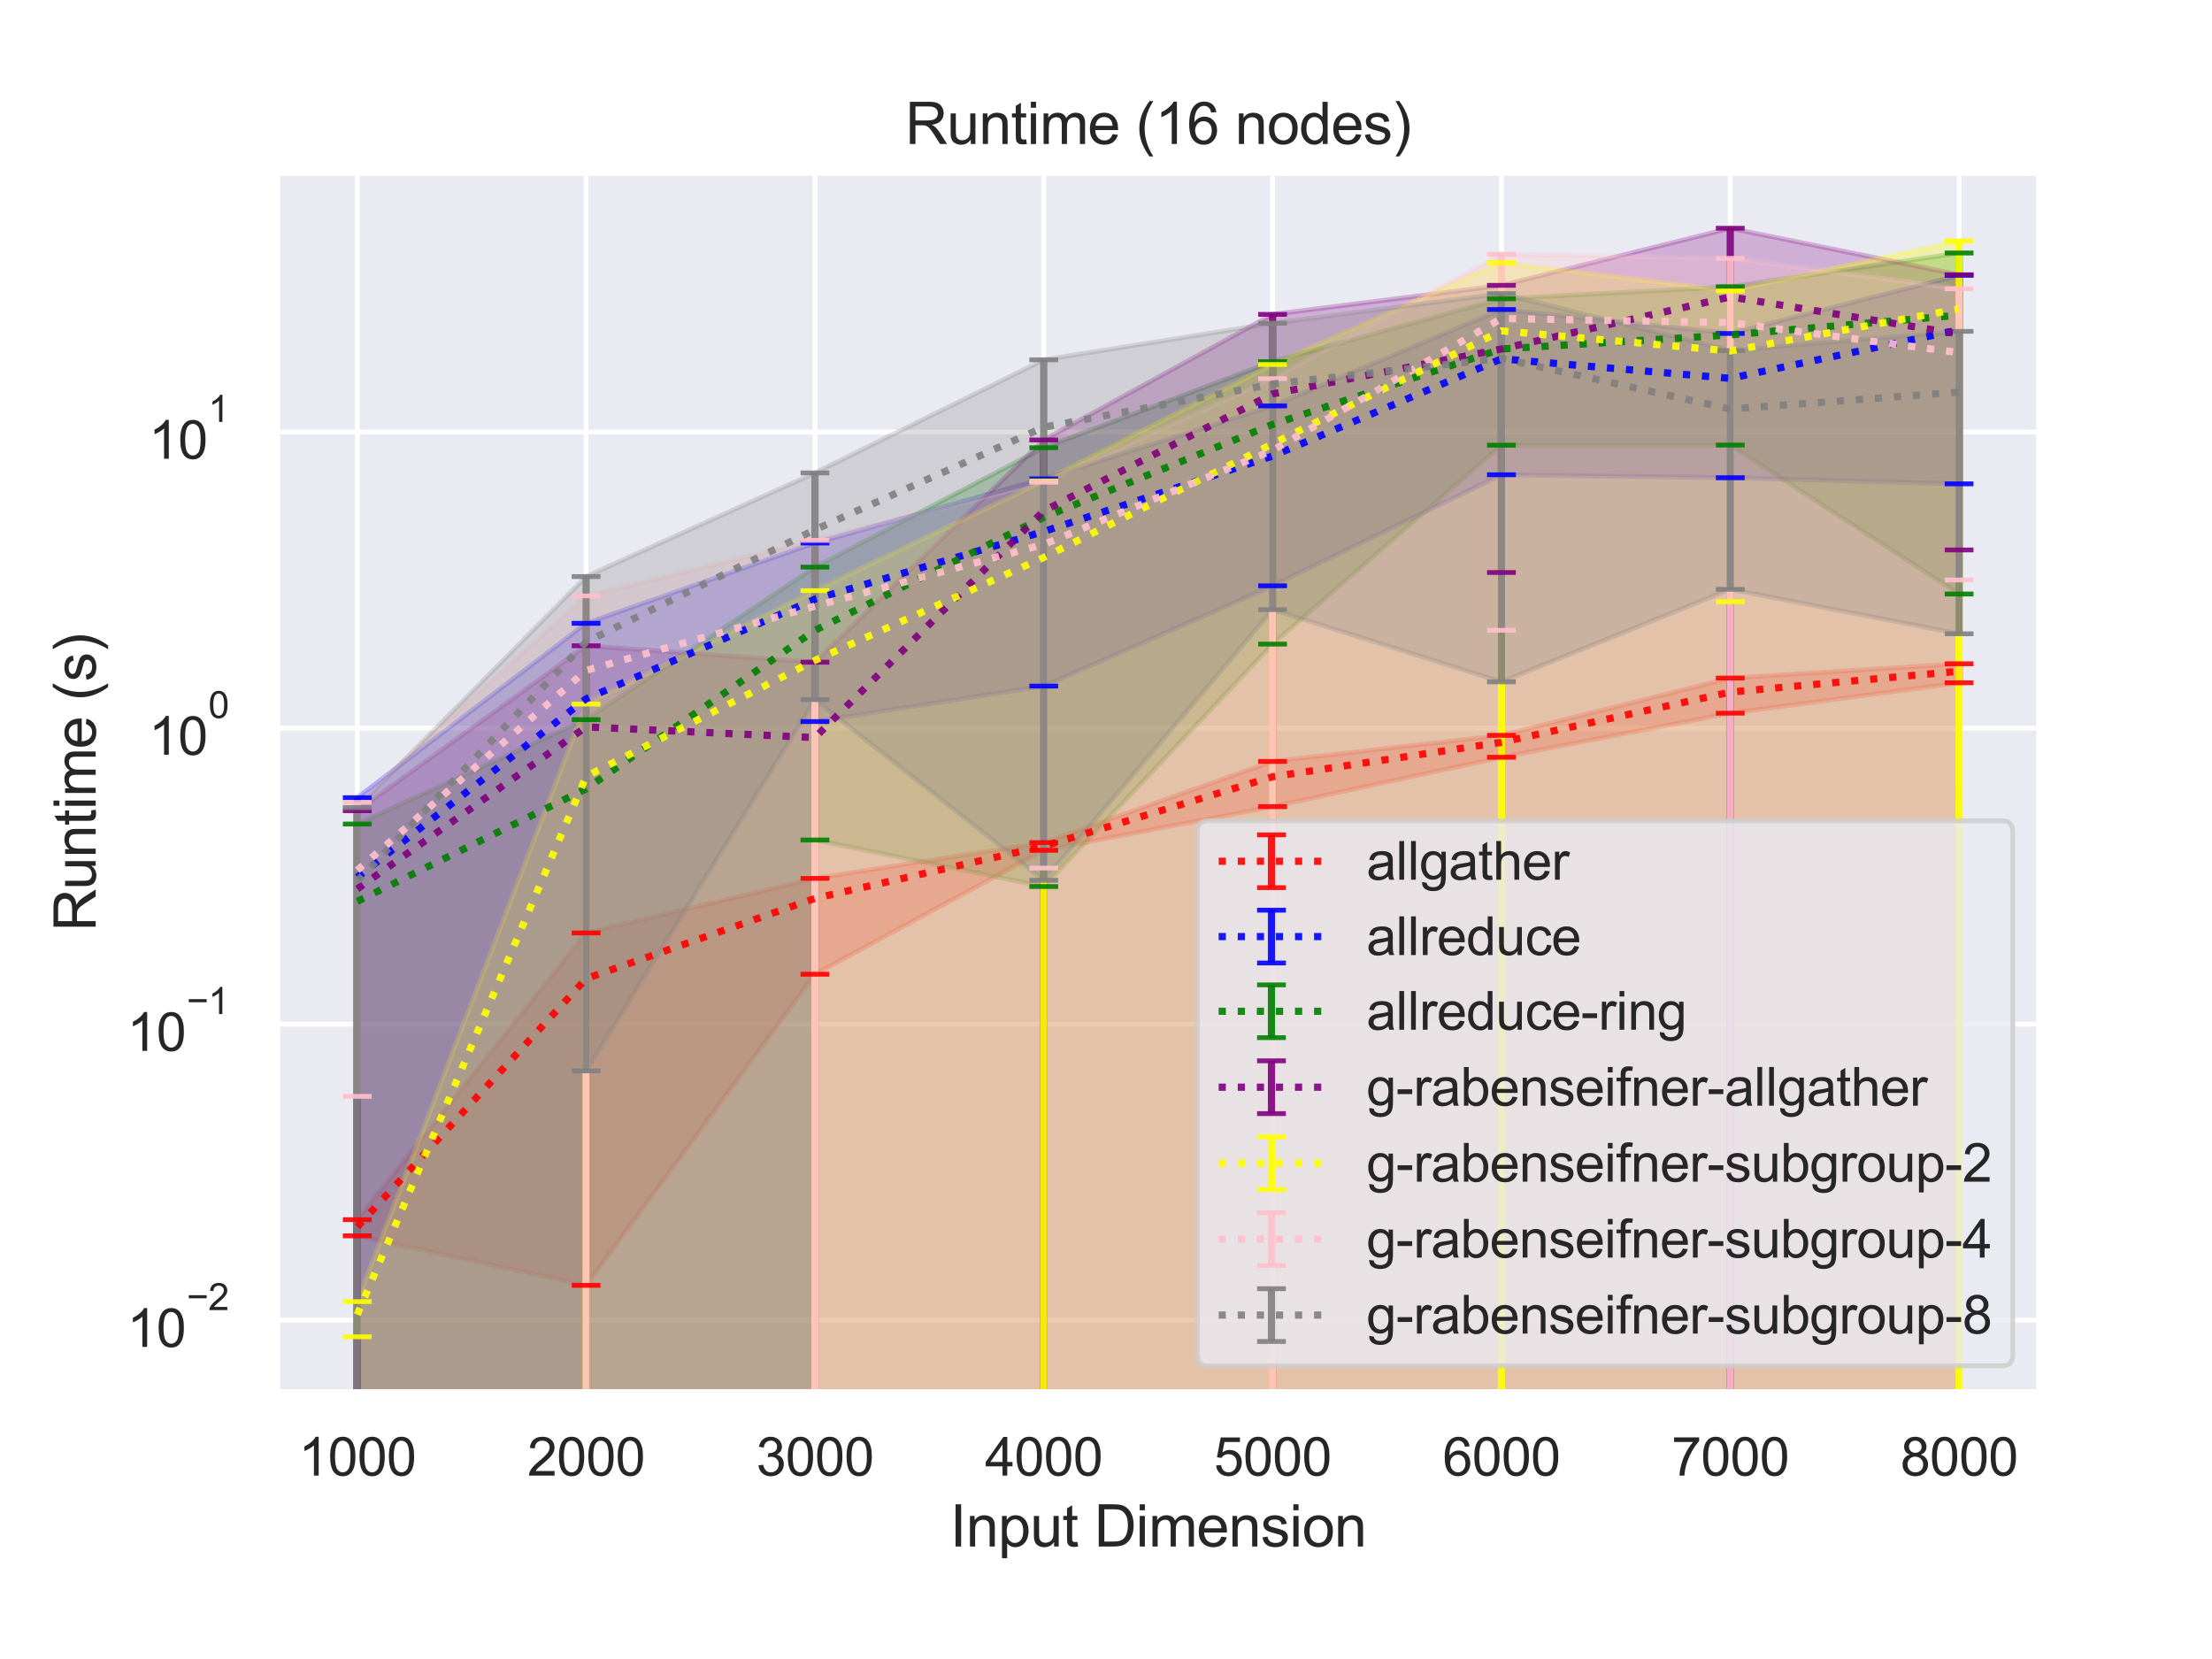 <?xml version="1.0" encoding="utf-8" standalone="no"?>
<!DOCTYPE svg PUBLIC "-//W3C//DTD SVG 1.1//EN"
  "http://www.w3.org/Graphics/SVG/1.1/DTD/svg11.dtd">
<svg height="345.6pt" version="1.1" viewBox="0 0 460.8 345.6" width="460.8pt" xmlns="http://www.w3.org/2000/svg" xmlns:xlink="http://www.w3.org/1999/xlink">
 <defs>
  <style type="text/css">*{stroke-linecap:butt;stroke-linejoin:round;}</style>
 </defs>
 <g id="figure_1">
  <g id="patch_1">
   <path d="M 0 345.6 
L 460.8 345.6 
L 460.8 0 
L 0 0 
z
" style="fill:#ffffff;"/>
  </g>
  <g id="axes_1">
   <g id="patch_2">
    <path d="M 57.74 290.02 
L 424.8 290.02 
L 424.8 36 
L 57.74 36 
z
" style="fill:#eaeaf2;"/>
   </g>
   <g id="matplotlib.axis_1">
    <g id="xtick_1">
     <g id="line2d_1">
      <path clip-path="url(#p6f3c8e0b79)" d="M 74.425 290.02 
L 74.425 36 
" style="fill:none;stroke:#ffffff;stroke-linecap:round;"/>
     </g>
     <g id="text_1">
      <!-- 1000 -->
      <g style="fill:#262626;" transform="translate(62.19 307.394)scale(0.11 -0.11)">
       <defs>
        <path d="M 2384 0 
L 1822 0 
L 1822 3584 
Q 1619 3391 1289 3197 
Q 959 3003 697 2906 
L 697 3450 
Q 1169 3672 1522 3987 
Q 1875 4303 2022 4600 
L 2384 4600 
L 2384 0 
z
" id="ArialMT-31" transform="scale(0.016)"/>
        <path d="M 266 2259 
Q 266 3072 433 3567 
Q 600 4063 929 4331 
Q 1259 4600 1759 4600 
Q 2128 4600 2406 4451 
Q 2684 4303 2865 4023 
Q 3047 3744 3150 3342 
Q 3253 2941 3253 2259 
Q 3253 1453 3087 958 
Q 2922 463 2592 192 
Q 2263 -78 1759 -78 
Q 1097 -78 719 397 
Q 266 969 266 2259 
z
M 844 2259 
Q 844 1131 1108 757 
Q 1372 384 1759 384 
Q 2147 384 2411 759 
Q 2675 1134 2675 2259 
Q 2675 3391 2411 3762 
Q 2147 4134 1753 4134 
Q 1366 4134 1134 3806 
Q 844 3388 844 2259 
z
" id="ArialMT-30" transform="scale(0.016)"/>
       </defs>
       <use xlink:href="#ArialMT-31"/>
       <use x="55.615" xlink:href="#ArialMT-30"/>
       <use x="111.23" xlink:href="#ArialMT-30"/>
       <use x="166.846" xlink:href="#ArialMT-30"/>
      </g>
     </g>
    </g>
    <g id="xtick_2">
     <g id="line2d_2">
      <path clip-path="url(#p6f3c8e0b79)" d="M 122.095 290.02 
L 122.095 36 
" style="fill:none;stroke:#ffffff;stroke-linecap:round;"/>
     </g>
     <g id="text_2">
      <!-- 2000 -->
      <g style="fill:#262626;" transform="translate(109.861 307.394)scale(0.11 -0.11)">
       <defs>
        <path d="M 3222 541 
L 3222 0 
L 194 0 
Q 188 203 259 391 
Q 375 700 629 1000 
Q 884 1300 1366 1694 
Q 2113 2306 2375 2664 
Q 2638 3022 2638 3341 
Q 2638 3675 2398 3904 
Q 2159 4134 1775 4134 
Q 1369 4134 1125 3890 
Q 881 3647 878 3216 
L 300 3275 
Q 359 3922 746 4261 
Q 1134 4600 1788 4600 
Q 2447 4600 2831 4234 
Q 3216 3869 3216 3328 
Q 3216 3053 3103 2787 
Q 2991 2522 2730 2228 
Q 2469 1934 1863 1422 
Q 1356 997 1212 845 
Q 1069 694 975 541 
L 3222 541 
z
" id="ArialMT-32" transform="scale(0.016)"/>
       </defs>
       <use xlink:href="#ArialMT-32"/>
       <use x="55.615" xlink:href="#ArialMT-30"/>
       <use x="111.23" xlink:href="#ArialMT-30"/>
       <use x="166.846" xlink:href="#ArialMT-30"/>
      </g>
     </g>
    </g>
    <g id="xtick_3">
     <g id="line2d_3">
      <path clip-path="url(#p6f3c8e0b79)" d="M 169.765 290.02 
L 169.765 36 
" style="fill:none;stroke:#ffffff;stroke-linecap:round;"/>
     </g>
     <g id="text_3">
      <!-- 3000 -->
      <g style="fill:#262626;" transform="translate(157.531 307.394)scale(0.11 -0.11)">
       <defs>
        <path d="M 269 1209 
L 831 1284 
Q 928 806 1161 595 
Q 1394 384 1728 384 
Q 2125 384 2398 659 
Q 2672 934 2672 1341 
Q 2672 1728 2419 1979 
Q 2166 2231 1775 2231 
Q 1616 2231 1378 2169 
L 1441 2663 
Q 1497 2656 1531 2656 
Q 1891 2656 2178 2843 
Q 2466 3031 2466 3422 
Q 2466 3731 2256 3934 
Q 2047 4138 1716 4138 
Q 1388 4138 1169 3931 
Q 950 3725 888 3313 
L 325 3413 
Q 428 3978 793 4289 
Q 1159 4600 1703 4600 
Q 2078 4600 2393 4439 
Q 2709 4278 2876 4000 
Q 3044 3722 3044 3409 
Q 3044 3113 2884 2869 
Q 2725 2625 2413 2481 
Q 2819 2388 3044 2092 
Q 3269 1797 3269 1353 
Q 3269 753 2831 336 
Q 2394 -81 1725 -81 
Q 1122 -81 723 278 
Q 325 638 269 1209 
z
" id="ArialMT-33" transform="scale(0.016)"/>
       </defs>
       <use xlink:href="#ArialMT-33"/>
       <use x="55.615" xlink:href="#ArialMT-30"/>
       <use x="111.23" xlink:href="#ArialMT-30"/>
       <use x="166.846" xlink:href="#ArialMT-30"/>
      </g>
     </g>
    </g>
    <g id="xtick_4">
     <g id="line2d_4">
      <path clip-path="url(#p6f3c8e0b79)" d="M 217.435 290.02 
L 217.435 36 
" style="fill:none;stroke:#ffffff;stroke-linecap:round;"/>
     </g>
     <g id="text_4">
      <!-- 4000 -->
      <g style="fill:#262626;" transform="translate(205.201 307.394)scale(0.11 -0.11)">
       <defs>
        <path d="M 2069 0 
L 2069 1097 
L 81 1097 
L 81 1613 
L 2172 4581 
L 2631 4581 
L 2631 1613 
L 3250 1613 
L 3250 1097 
L 2631 1097 
L 2631 0 
L 2069 0 
z
M 2069 1613 
L 2069 3678 
L 634 1613 
L 2069 1613 
z
" id="ArialMT-34" transform="scale(0.016)"/>
       </defs>
       <use xlink:href="#ArialMT-34"/>
       <use x="55.615" xlink:href="#ArialMT-30"/>
       <use x="111.23" xlink:href="#ArialMT-30"/>
       <use x="166.846" xlink:href="#ArialMT-30"/>
      </g>
     </g>
    </g>
    <g id="xtick_5">
     <g id="line2d_5">
      <path clip-path="url(#p6f3c8e0b79)" d="M 265.105 290.02 
L 265.105 36 
" style="fill:none;stroke:#ffffff;stroke-linecap:round;"/>
     </g>
     <g id="text_5">
      <!-- 5000 -->
      <g style="fill:#262626;" transform="translate(252.871 307.394)scale(0.11 -0.11)">
       <defs>
        <path d="M 266 1200 
L 856 1250 
Q 922 819 1161 601 
Q 1400 384 1738 384 
Q 2144 384 2425 690 
Q 2706 997 2706 1503 
Q 2706 1984 2436 2262 
Q 2166 2541 1728 2541 
Q 1456 2541 1237 2417 
Q 1019 2294 894 2097 
L 366 2166 
L 809 4519 
L 3088 4519 
L 3088 3981 
L 1259 3981 
L 1013 2750 
Q 1425 3038 1878 3038 
Q 2478 3038 2890 2622 
Q 3303 2206 3303 1553 
Q 3303 931 2941 478 
Q 2500 -78 1738 -78 
Q 1113 -78 717 272 
Q 322 622 266 1200 
z
" id="ArialMT-35" transform="scale(0.016)"/>
       </defs>
       <use xlink:href="#ArialMT-35"/>
       <use x="55.615" xlink:href="#ArialMT-30"/>
       <use x="111.23" xlink:href="#ArialMT-30"/>
       <use x="166.846" xlink:href="#ArialMT-30"/>
      </g>
     </g>
    </g>
    <g id="xtick_6">
     <g id="line2d_6">
      <path clip-path="url(#p6f3c8e0b79)" d="M 312.775 290.02 
L 312.775 36 
" style="fill:none;stroke:#ffffff;stroke-linecap:round;"/>
     </g>
     <g id="text_6">
      <!-- 6000 -->
      <g style="fill:#262626;" transform="translate(300.541 307.394)scale(0.11 -0.11)">
       <defs>
        <path d="M 3184 3459 
L 2625 3416 
Q 2550 3747 2413 3897 
Q 2184 4138 1850 4138 
Q 1581 4138 1378 3988 
Q 1113 3794 959 3422 
Q 806 3050 800 2363 
Q 1003 2672 1297 2822 
Q 1591 2972 1913 2972 
Q 2475 2972 2870 2558 
Q 3266 2144 3266 1488 
Q 3266 1056 3080 686 
Q 2894 316 2569 119 
Q 2244 -78 1831 -78 
Q 1128 -78 684 439 
Q 241 956 241 2144 
Q 241 3472 731 4075 
Q 1159 4600 1884 4600 
Q 2425 4600 2770 4297 
Q 3116 3994 3184 3459 
z
M 888 1484 
Q 888 1194 1011 928 
Q 1134 663 1356 523 
Q 1578 384 1822 384 
Q 2178 384 2434 671 
Q 2691 959 2691 1453 
Q 2691 1928 2437 2201 
Q 2184 2475 1800 2475 
Q 1419 2475 1153 2201 
Q 888 1928 888 1484 
z
" id="ArialMT-36" transform="scale(0.016)"/>
       </defs>
       <use xlink:href="#ArialMT-36"/>
       <use x="55.615" xlink:href="#ArialMT-30"/>
       <use x="111.23" xlink:href="#ArialMT-30"/>
       <use x="166.846" xlink:href="#ArialMT-30"/>
      </g>
     </g>
    </g>
    <g id="xtick_7">
     <g id="line2d_7">
      <path clip-path="url(#p6f3c8e0b79)" d="M 360.445 290.02 
L 360.445 36 
" style="fill:none;stroke:#ffffff;stroke-linecap:round;"/>
     </g>
     <g id="text_7">
      <!-- 7000 -->
      <g style="fill:#262626;" transform="translate(348.211 307.394)scale(0.11 -0.11)">
       <defs>
        <path d="M 303 3981 
L 303 4522 
L 3269 4522 
L 3269 4084 
Q 2831 3619 2401 2847 
Q 1972 2075 1738 1259 
Q 1569 684 1522 0 
L 944 0 
Q 953 541 1156 1306 
Q 1359 2072 1739 2783 
Q 2119 3494 2547 3981 
L 303 3981 
z
" id="ArialMT-37" transform="scale(0.016)"/>
       </defs>
       <use xlink:href="#ArialMT-37"/>
       <use x="55.615" xlink:href="#ArialMT-30"/>
       <use x="111.23" xlink:href="#ArialMT-30"/>
       <use x="166.846" xlink:href="#ArialMT-30"/>
      </g>
     </g>
    </g>
    <g id="xtick_8">
     <g id="line2d_8">
      <path clip-path="url(#p6f3c8e0b79)" d="M 408.115 290.02 
L 408.115 36 
" style="fill:none;stroke:#ffffff;stroke-linecap:round;"/>
     </g>
     <g id="text_8">
      <!-- 8000 -->
      <g style="fill:#262626;" transform="translate(395.881 307.394)scale(0.11 -0.11)">
       <defs>
        <path d="M 1131 2484 
Q 781 2613 612 2850 
Q 444 3088 444 3419 
Q 444 3919 803 4259 
Q 1163 4600 1759 4600 
Q 2359 4600 2725 4251 
Q 3091 3903 3091 3403 
Q 3091 3084 2923 2848 
Q 2756 2613 2416 2484 
Q 2838 2347 3058 2040 
Q 3278 1734 3278 1309 
Q 3278 722 2862 322 
Q 2447 -78 1769 -78 
Q 1091 -78 675 323 
Q 259 725 259 1325 
Q 259 1772 486 2073 
Q 713 2375 1131 2484 
z
M 1019 3438 
Q 1019 3113 1228 2906 
Q 1438 2700 1772 2700 
Q 2097 2700 2305 2904 
Q 2513 3109 2513 3406 
Q 2513 3716 2298 3927 
Q 2084 4138 1766 4138 
Q 1444 4138 1231 3931 
Q 1019 3725 1019 3438 
z
M 838 1322 
Q 838 1081 952 856 
Q 1066 631 1291 507 
Q 1516 384 1775 384 
Q 2178 384 2440 643 
Q 2703 903 2703 1303 
Q 2703 1709 2433 1975 
Q 2163 2241 1756 2241 
Q 1359 2241 1098 1978 
Q 838 1716 838 1322 
z
" id="ArialMT-38" transform="scale(0.016)"/>
       </defs>
       <use xlink:href="#ArialMT-38"/>
       <use x="55.615" xlink:href="#ArialMT-30"/>
       <use x="111.23" xlink:href="#ArialMT-30"/>
       <use x="166.846" xlink:href="#ArialMT-30"/>
      </g>
     </g>
    </g>
    <g id="text_9">
     <!-- Input Dimension -->
     <g style="fill:#262626;" transform="translate(197.916 322.169)scale(0.12 -0.12)">
      <defs>
       <path d="M 597 0 
L 597 4581 
L 1203 4581 
L 1203 0 
L 597 0 
z
" id="ArialMT-49" transform="scale(0.016)"/>
       <path d="M 422 0 
L 422 3319 
L 928 3319 
L 928 2847 
Q 1294 3394 1984 3394 
Q 2284 3394 2536 3286 
Q 2788 3178 2913 3003 
Q 3038 2828 3088 2588 
Q 3119 2431 3119 2041 
L 3119 0 
L 2556 0 
L 2556 2019 
Q 2556 2363 2490 2533 
Q 2425 2703 2258 2804 
Q 2091 2906 1866 2906 
Q 1506 2906 1245 2678 
Q 984 2450 984 1813 
L 984 0 
L 422 0 
z
" id="ArialMT-6e" transform="scale(0.016)"/>
       <path d="M 422 -1272 
L 422 3319 
L 934 3319 
L 934 2888 
Q 1116 3141 1344 3267 
Q 1572 3394 1897 3394 
Q 2322 3394 2647 3175 
Q 2972 2956 3137 2557 
Q 3303 2159 3303 1684 
Q 3303 1175 3120 767 
Q 2938 359 2589 142 
Q 2241 -75 1856 -75 
Q 1575 -75 1351 44 
Q 1128 163 984 344 
L 984 -1272 
L 422 -1272 
z
M 931 1641 
Q 931 1000 1190 694 
Q 1450 388 1819 388 
Q 2194 388 2461 705 
Q 2728 1022 2728 1688 
Q 2728 2322 2467 2637 
Q 2206 2953 1844 2953 
Q 1484 2953 1207 2617 
Q 931 2281 931 1641 
z
" id="ArialMT-70" transform="scale(0.016)"/>
       <path d="M 2597 0 
L 2597 488 
Q 2209 -75 1544 -75 
Q 1250 -75 995 37 
Q 741 150 617 320 
Q 494 491 444 738 
Q 409 903 409 1263 
L 409 3319 
L 972 3319 
L 972 1478 
Q 972 1038 1006 884 
Q 1059 663 1231 536 
Q 1403 409 1656 409 
Q 1909 409 2131 539 
Q 2353 669 2445 892 
Q 2538 1116 2538 1541 
L 2538 3319 
L 3100 3319 
L 3100 0 
L 2597 0 
z
" id="ArialMT-75" transform="scale(0.016)"/>
       <path d="M 1650 503 
L 1731 6 
Q 1494 -44 1306 -44 
Q 1000 -44 831 53 
Q 663 150 594 308 
Q 525 466 525 972 
L 525 2881 
L 113 2881 
L 113 3319 
L 525 3319 
L 525 4141 
L 1084 4478 
L 1084 3319 
L 1650 3319 
L 1650 2881 
L 1084 2881 
L 1084 941 
Q 1084 700 1114 631 
Q 1144 563 1211 522 
Q 1278 481 1403 481 
Q 1497 481 1650 503 
z
" id="ArialMT-74" transform="scale(0.016)"/>
       <path id="ArialMT-20" transform="scale(0.016)"/>
       <path d="M 494 0 
L 494 4581 
L 2072 4581 
Q 2606 4581 2888 4516 
Q 3281 4425 3559 4188 
Q 3922 3881 4101 3404 
Q 4281 2928 4281 2316 
Q 4281 1794 4159 1391 
Q 4038 988 3847 723 
Q 3656 459 3429 307 
Q 3203 156 2883 78 
Q 2563 0 2147 0 
L 494 0 
z
M 1100 541 
L 2078 541 
Q 2531 541 2789 625 
Q 3047 709 3200 863 
Q 3416 1078 3536 1442 
Q 3656 1806 3656 2325 
Q 3656 3044 3420 3430 
Q 3184 3816 2847 3947 
Q 2603 4041 2063 4041 
L 1100 4041 
L 1100 541 
z
" id="ArialMT-44" transform="scale(0.016)"/>
       <path d="M 425 3934 
L 425 4581 
L 988 4581 
L 988 3934 
L 425 3934 
z
M 425 0 
L 425 3319 
L 988 3319 
L 988 0 
L 425 0 
z
" id="ArialMT-69" transform="scale(0.016)"/>
       <path d="M 422 0 
L 422 3319 
L 925 3319 
L 925 2853 
Q 1081 3097 1340 3245 
Q 1600 3394 1931 3394 
Q 2300 3394 2536 3241 
Q 2772 3088 2869 2813 
Q 3263 3394 3894 3394 
Q 4388 3394 4653 3120 
Q 4919 2847 4919 2278 
L 4919 0 
L 4359 0 
L 4359 2091 
Q 4359 2428 4304 2576 
Q 4250 2725 4106 2815 
Q 3963 2906 3769 2906 
Q 3419 2906 3187 2673 
Q 2956 2441 2956 1928 
L 2956 0 
L 2394 0 
L 2394 2156 
Q 2394 2531 2256 2718 
Q 2119 2906 1806 2906 
Q 1569 2906 1367 2781 
Q 1166 2656 1075 2415 
Q 984 2175 984 1722 
L 984 0 
L 422 0 
z
" id="ArialMT-6d" transform="scale(0.016)"/>
       <path d="M 2694 1069 
L 3275 997 
Q 3138 488 2766 206 
Q 2394 -75 1816 -75 
Q 1088 -75 661 373 
Q 234 822 234 1631 
Q 234 2469 665 2931 
Q 1097 3394 1784 3394 
Q 2450 3394 2872 2941 
Q 3294 2488 3294 1666 
Q 3294 1616 3291 1516 
L 816 1516 
Q 847 969 1125 678 
Q 1403 388 1819 388 
Q 2128 388 2347 550 
Q 2566 713 2694 1069 
z
M 847 1978 
L 2700 1978 
Q 2663 2397 2488 2606 
Q 2219 2931 1791 2931 
Q 1403 2931 1139 2672 
Q 875 2413 847 1978 
z
" id="ArialMT-65" transform="scale(0.016)"/>
       <path d="M 197 991 
L 753 1078 
Q 800 744 1014 566 
Q 1228 388 1613 388 
Q 2000 388 2187 545 
Q 2375 703 2375 916 
Q 2375 1106 2209 1216 
Q 2094 1291 1634 1406 
Q 1016 1563 777 1677 
Q 538 1791 414 1992 
Q 291 2194 291 2438 
Q 291 2659 392 2848 
Q 494 3038 669 3163 
Q 800 3259 1026 3326 
Q 1253 3394 1513 3394 
Q 1903 3394 2198 3281 
Q 2494 3169 2634 2976 
Q 2775 2784 2828 2463 
L 2278 2388 
Q 2241 2644 2061 2787 
Q 1881 2931 1553 2931 
Q 1166 2931 1000 2803 
Q 834 2675 834 2503 
Q 834 2394 903 2306 
Q 972 2216 1119 2156 
Q 1203 2125 1616 2013 
Q 2213 1853 2448 1751 
Q 2684 1650 2818 1456 
Q 2953 1263 2953 975 
Q 2953 694 2789 445 
Q 2625 197 2315 61 
Q 2006 -75 1616 -75 
Q 969 -75 630 194 
Q 291 463 197 991 
z
" id="ArialMT-73" transform="scale(0.016)"/>
       <path d="M 213 1659 
Q 213 2581 725 3025 
Q 1153 3394 1769 3394 
Q 2453 3394 2887 2945 
Q 3322 2497 3322 1706 
Q 3322 1066 3130 698 
Q 2938 331 2570 128 
Q 2203 -75 1769 -75 
Q 1072 -75 642 372 
Q 213 819 213 1659 
z
M 791 1659 
Q 791 1022 1069 705 
Q 1347 388 1769 388 
Q 2188 388 2466 706 
Q 2744 1025 2744 1678 
Q 2744 2294 2464 2611 
Q 2184 2928 1769 2928 
Q 1347 2928 1069 2612 
Q 791 2297 791 1659 
z
" id="ArialMT-6f" transform="scale(0.016)"/>
      </defs>
      <use xlink:href="#ArialMT-49"/>
      <use x="27.783" xlink:href="#ArialMT-6e"/>
      <use x="83.398" xlink:href="#ArialMT-70"/>
      <use x="139.014" xlink:href="#ArialMT-75"/>
      <use x="194.629" xlink:href="#ArialMT-74"/>
      <use x="222.412" xlink:href="#ArialMT-20"/>
      <use x="250.195" xlink:href="#ArialMT-44"/>
      <use x="322.412" xlink:href="#ArialMT-69"/>
      <use x="344.629" xlink:href="#ArialMT-6d"/>
      <use x="427.93" xlink:href="#ArialMT-65"/>
      <use x="483.545" xlink:href="#ArialMT-6e"/>
      <use x="539.16" xlink:href="#ArialMT-73"/>
      <use x="589.16" xlink:href="#ArialMT-69"/>
      <use x="611.377" xlink:href="#ArialMT-6f"/>
      <use x="666.992" xlink:href="#ArialMT-6e"/>
     </g>
    </g>
   </g>
   <g id="matplotlib.axis_2">
    <g id="ytick_1">
     <g id="line2d_9">
      <path clip-path="url(#p6f3c8e0b79)" d="M 57.74 275.024 
L 424.8 275.024 
" style="fill:none;stroke:#ffffff;stroke-linecap:round;"/>
     </g>
     <g id="text_10">
      <!-- $\mathdefault{10^{-2}}$ -->
      <g style="fill:#262626;" transform="translate(26.46 280.696)scale(0.11 -0.11)">
       <defs>
        <path d="M 3381 1997 
L 356 1997 
L 356 2522 
L 3381 2522 
L 3381 1997 
z
" id="ArialMT-2212" transform="scale(0.016)"/>
       </defs>
       <use transform="translate(0 0.994)" xlink:href="#ArialMT-31"/>
       <use transform="translate(55.615 0.994)" xlink:href="#ArialMT-30"/>
       <use transform="translate(112.973 70.688)scale(0.7)" xlink:href="#ArialMT-2212"/>
       <use transform="translate(153.852 70.688)scale(0.7)" xlink:href="#ArialMT-32"/>
      </g>
     </g>
    </g>
    <g id="ytick_2">
     <g id="line2d_10">
      <path clip-path="url(#p6f3c8e0b79)" d="M 57.74 213.351 
L 424.8 213.351 
" style="fill:none;stroke:#ffffff;stroke-linecap:round;"/>
     </g>
     <g id="text_11">
      <!-- $\mathdefault{10^{-1}}$ -->
      <g style="fill:#262626;" transform="translate(26.46 219.022)scale(0.11 -0.11)">
       <use transform="translate(0 0.994)" xlink:href="#ArialMT-31"/>
       <use transform="translate(55.615 0.994)" xlink:href="#ArialMT-30"/>
       <use transform="translate(112.973 70.688)scale(0.7)" xlink:href="#ArialMT-2212"/>
       <use transform="translate(153.852 70.688)scale(0.7)" xlink:href="#ArialMT-31"/>
      </g>
     </g>
    </g>
    <g id="ytick_3">
     <g id="line2d_11">
      <path clip-path="url(#p6f3c8e0b79)" d="M 57.74 151.677 
L 424.8 151.677 
" style="fill:none;stroke:#ffffff;stroke-linecap:round;"/>
     </g>
     <g id="text_12">
      <!-- $\mathdefault{10^{0}}$ -->
      <g style="fill:#262626;" transform="translate(30.97 157.349)scale(0.11 -0.11)">
       <use transform="translate(0 0.994)" xlink:href="#ArialMT-31"/>
       <use transform="translate(55.615 0.994)" xlink:href="#ArialMT-30"/>
       <use transform="translate(112.973 70.688)scale(0.7)" xlink:href="#ArialMT-30"/>
      </g>
     </g>
    </g>
    <g id="ytick_4">
     <g id="line2d_12">
      <path clip-path="url(#p6f3c8e0b79)" d="M 57.74 90.004 
L 424.8 90.004 
" style="fill:none;stroke:#ffffff;stroke-linecap:round;"/>
     </g>
     <g id="text_13">
      <!-- $\mathdefault{10^{1}}$ -->
      <g style="fill:#262626;" transform="translate(30.97 95.675)scale(0.11 -0.11)">
       <use transform="translate(0 0.994)" xlink:href="#ArialMT-31"/>
       <use transform="translate(55.615 0.994)" xlink:href="#ArialMT-30"/>
       <use transform="translate(112.973 70.688)scale(0.7)" xlink:href="#ArialMT-31"/>
      </g>
     </g>
    </g>
    <g id="ytick_5"/>
    <g id="ytick_6"/>
    <g id="ytick_7"/>
    <g id="ytick_8"/>
    <g id="ytick_9"/>
    <g id="ytick_10"/>
    <g id="ytick_11"/>
    <g id="ytick_12"/>
    <g id="ytick_13"/>
    <g id="ytick_14"/>
    <g id="ytick_15"/>
    <g id="ytick_16"/>
    <g id="ytick_17"/>
    <g id="ytick_18"/>
    <g id="ytick_19"/>
    <g id="ytick_20"/>
    <g id="ytick_21"/>
    <g id="ytick_22"/>
    <g id="ytick_23"/>
    <g id="ytick_24"/>
    <g id="ytick_25"/>
    <g id="ytick_26"/>
    <g id="ytick_27"/>
    <g id="ytick_28"/>
    <g id="ytick_29"/>
    <g id="ytick_30"/>
    <g id="ytick_31"/>
    <g id="ytick_32"/>
    <g id="ytick_33"/>
    <g id="ytick_34"/>
    <g id="ytick_35"/>
    <g id="ytick_36"/>
    <g id="ytick_37"/>
    <g id="ytick_38"/>
    <g id="text_14">
     <!-- Runtime (s) -->
     <g style="fill:#262626;" transform="translate(19.934 194.013)rotate(-90)scale(0.12 -0.12)">
      <defs>
       <path d="M 503 0 
L 503 4581 
L 2534 4581 
Q 3147 4581 3465 4457 
Q 3784 4334 3975 4021 
Q 4166 3709 4166 3331 
Q 4166 2844 3850 2509 
Q 3534 2175 2875 2084 
Q 3116 1969 3241 1856 
Q 3506 1613 3744 1247 
L 4541 0 
L 3778 0 
L 3172 953 
Q 2906 1366 2734 1584 
Q 2563 1803 2427 1890 
Q 2291 1978 2150 2013 
Q 2047 2034 1813 2034 
L 1109 2034 
L 1109 0 
L 503 0 
z
M 1109 2559 
L 2413 2559 
Q 2828 2559 3062 2645 
Q 3297 2731 3419 2920 
Q 3541 3109 3541 3331 
Q 3541 3656 3305 3865 
Q 3069 4075 2559 4075 
L 1109 4075 
L 1109 2559 
z
" id="ArialMT-52" transform="scale(0.016)"/>
       <path d="M 1497 -1347 
Q 1031 -759 709 28 
Q 388 816 388 1659 
Q 388 2403 628 3084 
Q 909 3875 1497 4659 
L 1900 4659 
Q 1522 4009 1400 3731 
Q 1209 3300 1100 2831 
Q 966 2247 966 1656 
Q 966 153 1900 -1347 
L 1497 -1347 
z
" id="ArialMT-28" transform="scale(0.016)"/>
       <path d="M 791 -1347 
L 388 -1347 
Q 1322 153 1322 1656 
Q 1322 2244 1188 2822 
Q 1081 3291 891 3722 
Q 769 4003 388 4659 
L 791 4659 
Q 1378 3875 1659 3084 
Q 1900 2403 1900 1659 
Q 1900 816 1576 28 
Q 1253 -759 791 -1347 
z
" id="ArialMT-29" transform="scale(0.016)"/>
      </defs>
      <use xlink:href="#ArialMT-52"/>
      <use x="72.217" xlink:href="#ArialMT-75"/>
      <use x="127.832" xlink:href="#ArialMT-6e"/>
      <use x="183.447" xlink:href="#ArialMT-74"/>
      <use x="211.23" xlink:href="#ArialMT-69"/>
      <use x="233.447" xlink:href="#ArialMT-6d"/>
      <use x="316.748" xlink:href="#ArialMT-65"/>
      <use x="372.363" xlink:href="#ArialMT-20"/>
      <use x="400.146" xlink:href="#ArialMT-28"/>
      <use x="433.447" xlink:href="#ArialMT-73"/>
      <use x="483.447" xlink:href="#ArialMT-29"/>
     </g>
    </g>
   </g>
   <g id="PolyCollection_1">
    <defs>
     <path d="M 74.425 -91.527 
L 74.425 -88.155 
L 122.095 -77.845 
L 169.765 -142.652 
L 217.435 -168.47 
L 265.105 -177.561 
L 312.775 -187.846 
L 360.445 -197.035 
L 408.115 -203.361 
L 408.115 -207.323 
L 408.115 -207.323 
L 360.445 -204.343 
L 312.775 -192.418 
L 265.105 -186.983 
L 217.435 -170.07 
L 169.765 -162.615 
L 122.095 -151.252 
L 74.425 -91.527 
z
" id="m4774b99cb8" style="stroke:#ff0000;stroke-opacity:0.25;"/>
    </defs>
    <g clip-path="url(#p6f3c8e0b79)">
     <use style="fill:#ff0000;fill-opacity:0.25;stroke:#ff0000;stroke-opacity:0.25;" x="0" xlink:href="#m4774b99cb8" y="345.6"/>
    </g>
   </g>
   <g id="PolyCollection_2">
    <path clip-path="url(#p6f3c8e0b79)" d="M 74.425 166.185 
L 74.425 61825.167 
L 122.095 61825.167 
L 169.765 150.31 
L 217.435 142.929 
L 265.105 122.038 
L 312.775 98.901 
L 360.445 99.521 
L 408.115 100.793 
L 408.115 57.355 
L 408.115 57.355 
L 360.445 69.467 
L 312.775 64.483 
L 265.105 84.56 
L 217.435 99.751 
L 169.765 113.117 
L 122.095 129.847 
L 74.425 166.185 
z
" style="fill:#0000ff;fill-opacity:0.25;stroke:#0000ff;stroke-opacity:0.25;"/>
   </g>
   <g id="PolyCollection_3">
    <path clip-path="url(#p6f3c8e0b79)" d="M 74.425 171.657 
L 74.425 61825.167 
L 122.095 61825.167 
L 169.765 174.995 
L 217.435 184.683 
L 265.105 134.177 
L 312.775 92.743 
L 360.445 92.719 
L 408.115 123.739 
L 408.115 52.704 
L 408.115 52.704 
L 360.445 59.732 
L 312.775 62.244 
L 265.105 75.345 
L 217.435 93.269 
L 169.765 118.147 
L 122.095 149.914 
L 74.425 171.657 
z
" style="fill:#008000;fill-opacity:0.25;stroke:#008000;stroke-opacity:0.25;"/>
   </g>
   <g id="PolyCollection_4">
    <path clip-path="url(#p6f3c8e0b79)" d="M 74.425 168.886 
L 74.425 61825.167 
L 122.095 61825.167 
L 169.765 61825.167 
L 217.435 61825.167 
L 265.105 61825.167 
L 312.775 119.263 
L 360.445 61825.167 
L 408.115 114.568 
L 408.115 57.233 
L 408.115 57.233 
L 360.445 47.546 
L 312.775 59.442 
L 265.105 65.488 
L 217.435 91.652 
L 169.765 137.945 
L 122.095 134.525 
L 74.425 168.886 
z
" style="fill:#800080;fill-opacity:0.25;stroke:#800080;stroke-opacity:0.25;"/>
   </g>
   <g id="PolyCollection_5">
    <path clip-path="url(#p6f3c8e0b79)" d="M 74.425 271.139 
L 74.425 278.474 
L 122.095 61825.167 
L 169.765 61825.167 
L 217.435 61825.167 
L 265.105 61825.167 
L 312.775 61825.167 
L 360.445 125.355 
L 408.115 61825.167 
L 408.115 50.176 
L 408.115 50.176 
L 360.445 60.611 
L 312.775 54.723 
L 265.105 75.934 
L 217.435 100.193 
L 169.765 123.048 
L 122.095 146.673 
L 74.425 271.139 
z
" style="fill:#ffff00;fill-opacity:0.25;stroke:#ffff00;stroke-opacity:0.25;"/>
   </g>
   <g id="PolyCollection_6">
    <path clip-path="url(#p6f3c8e0b79)" d="M 74.425 167.146 
L 74.425 228.391 
L 122.095 61825.167 
L 169.765 61825.167 
L 217.435 180.833 
L 265.105 61825.167 
L 312.775 131.305 
L 360.445 61825.167 
L 408.115 120.822 
L 408.115 60.155 
L 408.115 60.155 
L 360.445 53.812 
L 312.775 52.97 
L 265.105 78.882 
L 217.435 100.455 
L 169.765 112.561 
L 122.095 124.143 
L 74.425 167.146 
z
" style="fill:#ffc0cb;fill-opacity:0.25;stroke:#ffc0cb;stroke-opacity:0.25;"/>
   </g>
   <g id="PolyCollection_7">
    <path clip-path="url(#p6f3c8e0b79)" d="M 74.425 168.235 
L 74.425 61825.167 
L 122.095 223.094 
L 169.765 145.752 
L 217.435 183.377 
L 265.105 127.004 
L 312.775 142.037 
L 360.445 122.764 
L 408.115 132.027 
L 408.115 69.026 
L 408.115 69.026 
L 360.445 73.035 
L 312.775 61.164 
L 265.105 67.337 
L 217.435 74.952 
L 169.765 98.516 
L 122.095 120.109 
L 74.425 168.235 
z
" style="fill:#808080;fill-opacity:0.25;stroke:#808080;stroke-opacity:0.25;"/>
   </g>
   <g id="LineCollection_1">
    <path clip-path="url(#p6f3c8e0b79)" d="M 74.425 257.445 
L 74.425 254.073 
" style="fill:none;stroke:#ff0000;stroke-opacity:0.9;stroke-width:1.5;"/>
    <path clip-path="url(#p6f3c8e0b79)" d="M 122.095 267.755 
L 122.095 194.348 
" style="fill:none;stroke:#ff0000;stroke-opacity:0.9;stroke-width:1.5;"/>
    <path clip-path="url(#p6f3c8e0b79)" d="M 169.765 202.948 
L 169.765 182.985 
" style="fill:none;stroke:#ff0000;stroke-opacity:0.9;stroke-width:1.5;"/>
    <path clip-path="url(#p6f3c8e0b79)" d="M 217.435 177.13 
L 217.435 175.53 
" style="fill:none;stroke:#ff0000;stroke-opacity:0.9;stroke-width:1.5;"/>
    <path clip-path="url(#p6f3c8e0b79)" d="M 265.105 168.039 
L 265.105 158.617 
" style="fill:none;stroke:#ff0000;stroke-opacity:0.9;stroke-width:1.5;"/>
    <path clip-path="url(#p6f3c8e0b79)" d="M 312.775 157.754 
L 312.775 153.182 
" style="fill:none;stroke:#ff0000;stroke-opacity:0.9;stroke-width:1.5;"/>
    <path clip-path="url(#p6f3c8e0b79)" d="M 360.445 148.565 
L 360.445 141.257 
" style="fill:none;stroke:#ff0000;stroke-opacity:0.9;stroke-width:1.5;"/>
    <path clip-path="url(#p6f3c8e0b79)" d="M 408.115 142.239 
L 408.115 138.277 
" style="fill:none;stroke:#ff0000;stroke-opacity:0.9;stroke-width:1.5;"/>
   </g>
   <g id="LineCollection_2">
    <path clip-path="url(#p6f3c8e0b79)" d="M 74.425 346.6 
L 74.425 166.185 
" style="fill:none;stroke:#0000ff;stroke-opacity:0.9;stroke-width:1.5;"/>
    <path clip-path="url(#p6f3c8e0b79)" d="M 122.095 346.6 
L 122.095 129.847 
" style="fill:none;stroke:#0000ff;stroke-opacity:0.9;stroke-width:1.5;"/>
    <path clip-path="url(#p6f3c8e0b79)" d="M 169.765 150.31 
L 169.765 113.117 
" style="fill:none;stroke:#0000ff;stroke-opacity:0.9;stroke-width:1.5;"/>
    <path clip-path="url(#p6f3c8e0b79)" d="M 217.435 142.929 
L 217.435 99.751 
" style="fill:none;stroke:#0000ff;stroke-opacity:0.9;stroke-width:1.5;"/>
    <path clip-path="url(#p6f3c8e0b79)" d="M 265.105 122.038 
L 265.105 84.56 
" style="fill:none;stroke:#0000ff;stroke-opacity:0.9;stroke-width:1.5;"/>
    <path clip-path="url(#p6f3c8e0b79)" d="M 312.775 98.901 
L 312.775 64.483 
" style="fill:none;stroke:#0000ff;stroke-opacity:0.9;stroke-width:1.5;"/>
    <path clip-path="url(#p6f3c8e0b79)" d="M 360.445 99.521 
L 360.445 69.467 
" style="fill:none;stroke:#0000ff;stroke-opacity:0.9;stroke-width:1.5;"/>
    <path clip-path="url(#p6f3c8e0b79)" d="M 408.115 100.793 
L 408.115 57.355 
" style="fill:none;stroke:#0000ff;stroke-opacity:0.9;stroke-width:1.5;"/>
   </g>
   <g id="LineCollection_3">
    <path clip-path="url(#p6f3c8e0b79)" d="M 74.425 346.6 
L 74.425 171.657 
" style="fill:none;stroke:#008000;stroke-opacity:0.9;stroke-width:1.5;"/>
    <path clip-path="url(#p6f3c8e0b79)" d="M 122.095 346.6 
L 122.095 149.914 
" style="fill:none;stroke:#008000;stroke-opacity:0.9;stroke-width:1.5;"/>
    <path clip-path="url(#p6f3c8e0b79)" d="M 169.765 174.995 
L 169.765 118.147 
" style="fill:none;stroke:#008000;stroke-opacity:0.9;stroke-width:1.5;"/>
    <path clip-path="url(#p6f3c8e0b79)" d="M 217.435 184.683 
L 217.435 93.269 
" style="fill:none;stroke:#008000;stroke-opacity:0.9;stroke-width:1.5;"/>
    <path clip-path="url(#p6f3c8e0b79)" d="M 265.105 134.177 
L 265.105 75.345 
" style="fill:none;stroke:#008000;stroke-opacity:0.9;stroke-width:1.5;"/>
    <path clip-path="url(#p6f3c8e0b79)" d="M 312.775 92.743 
L 312.775 62.244 
" style="fill:none;stroke:#008000;stroke-opacity:0.9;stroke-width:1.5;"/>
    <path clip-path="url(#p6f3c8e0b79)" d="M 360.445 92.719 
L 360.445 59.732 
" style="fill:none;stroke:#008000;stroke-opacity:0.9;stroke-width:1.5;"/>
    <path clip-path="url(#p6f3c8e0b79)" d="M 408.115 123.739 
L 408.115 52.704 
" style="fill:none;stroke:#008000;stroke-opacity:0.9;stroke-width:1.5;"/>
   </g>
   <g id="LineCollection_4">
    <path clip-path="url(#p6f3c8e0b79)" d="M 74.425 346.6 
L 74.425 168.886 
" style="fill:none;stroke:#800080;stroke-opacity:0.9;stroke-width:1.5;"/>
    <path clip-path="url(#p6f3c8e0b79)" d="M 122.095 346.6 
L 122.095 134.525 
" style="fill:none;stroke:#800080;stroke-opacity:0.9;stroke-width:1.5;"/>
    <path clip-path="url(#p6f3c8e0b79)" d="M 169.765 346.6 
L 169.765 137.945 
" style="fill:none;stroke:#800080;stroke-opacity:0.9;stroke-width:1.5;"/>
    <path clip-path="url(#p6f3c8e0b79)" d="M 217.435 346.6 
L 217.435 91.652 
" style="fill:none;stroke:#800080;stroke-opacity:0.9;stroke-width:1.5;"/>
    <path clip-path="url(#p6f3c8e0b79)" d="M 265.105 346.6 
L 265.105 65.488 
" style="fill:none;stroke:#800080;stroke-opacity:0.9;stroke-width:1.5;"/>
    <path clip-path="url(#p6f3c8e0b79)" d="M 312.775 119.263 
L 312.775 59.442 
" style="fill:none;stroke:#800080;stroke-opacity:0.9;stroke-width:1.5;"/>
    <path clip-path="url(#p6f3c8e0b79)" d="M 360.445 346.6 
L 360.445 47.546 
" style="fill:none;stroke:#800080;stroke-opacity:0.9;stroke-width:1.5;"/>
    <path clip-path="url(#p6f3c8e0b79)" d="M 408.115 114.568 
L 408.115 57.233 
" style="fill:none;stroke:#800080;stroke-opacity:0.9;stroke-width:1.5;"/>
   </g>
   <g id="LineCollection_5">
    <path clip-path="url(#p6f3c8e0b79)" d="M 74.425 278.474 
L 74.425 271.139 
" style="fill:none;stroke:#ffff00;stroke-opacity:0.9;stroke-width:1.5;"/>
    <path clip-path="url(#p6f3c8e0b79)" d="M 122.095 346.6 
L 122.095 146.673 
" style="fill:none;stroke:#ffff00;stroke-opacity:0.9;stroke-width:1.5;"/>
    <path clip-path="url(#p6f3c8e0b79)" d="M 169.765 346.6 
L 169.765 123.048 
" style="fill:none;stroke:#ffff00;stroke-opacity:0.9;stroke-width:1.5;"/>
    <path clip-path="url(#p6f3c8e0b79)" d="M 217.435 346.6 
L 217.435 100.193 
" style="fill:none;stroke:#ffff00;stroke-opacity:0.9;stroke-width:1.5;"/>
    <path clip-path="url(#p6f3c8e0b79)" d="M 265.105 346.6 
L 265.105 75.934 
" style="fill:none;stroke:#ffff00;stroke-opacity:0.9;stroke-width:1.5;"/>
    <path clip-path="url(#p6f3c8e0b79)" d="M 312.775 346.6 
L 312.775 54.723 
" style="fill:none;stroke:#ffff00;stroke-opacity:0.9;stroke-width:1.5;"/>
    <path clip-path="url(#p6f3c8e0b79)" d="M 360.445 125.355 
L 360.445 60.611 
" style="fill:none;stroke:#ffff00;stroke-opacity:0.9;stroke-width:1.5;"/>
    <path clip-path="url(#p6f3c8e0b79)" d="M 408.115 346.6 
L 408.115 50.176 
" style="fill:none;stroke:#ffff00;stroke-opacity:0.9;stroke-width:1.5;"/>
   </g>
   <g id="LineCollection_6">
    <path clip-path="url(#p6f3c8e0b79)" d="M 74.425 228.391 
L 74.425 167.146 
" style="fill:none;stroke:#ffc0cb;stroke-opacity:0.9;stroke-width:1.5;"/>
    <path clip-path="url(#p6f3c8e0b79)" d="M 122.095 346.6 
L 122.095 124.143 
" style="fill:none;stroke:#ffc0cb;stroke-opacity:0.9;stroke-width:1.5;"/>
    <path clip-path="url(#p6f3c8e0b79)" d="M 169.765 346.6 
L 169.765 112.561 
" style="fill:none;stroke:#ffc0cb;stroke-opacity:0.9;stroke-width:1.5;"/>
    <path clip-path="url(#p6f3c8e0b79)" d="M 217.435 180.833 
L 217.435 100.455 
" style="fill:none;stroke:#ffc0cb;stroke-opacity:0.9;stroke-width:1.5;"/>
    <path clip-path="url(#p6f3c8e0b79)" d="M 265.105 346.6 
L 265.105 78.882 
" style="fill:none;stroke:#ffc0cb;stroke-opacity:0.9;stroke-width:1.5;"/>
    <path clip-path="url(#p6f3c8e0b79)" d="M 312.775 131.305 
L 312.775 52.97 
" style="fill:none;stroke:#ffc0cb;stroke-opacity:0.9;stroke-width:1.5;"/>
    <path clip-path="url(#p6f3c8e0b79)" d="M 360.445 346.6 
L 360.445 53.812 
" style="fill:none;stroke:#ffc0cb;stroke-opacity:0.9;stroke-width:1.5;"/>
    <path clip-path="url(#p6f3c8e0b79)" d="M 408.115 120.822 
L 408.115 60.155 
" style="fill:none;stroke:#ffc0cb;stroke-opacity:0.9;stroke-width:1.5;"/>
   </g>
   <g id="LineCollection_7">
    <path clip-path="url(#p6f3c8e0b79)" d="M 74.425 346.6 
L 74.425 168.235 
" style="fill:none;stroke:#808080;stroke-opacity:0.9;stroke-width:1.5;"/>
    <path clip-path="url(#p6f3c8e0b79)" d="M 122.095 223.094 
L 122.095 120.109 
" style="fill:none;stroke:#808080;stroke-opacity:0.9;stroke-width:1.5;"/>
    <path clip-path="url(#p6f3c8e0b79)" d="M 169.765 145.752 
L 169.765 98.516 
" style="fill:none;stroke:#808080;stroke-opacity:0.9;stroke-width:1.5;"/>
    <path clip-path="url(#p6f3c8e0b79)" d="M 217.435 183.377 
L 217.435 74.952 
" style="fill:none;stroke:#808080;stroke-opacity:0.9;stroke-width:1.5;"/>
    <path clip-path="url(#p6f3c8e0b79)" d="M 265.105 127.004 
L 265.105 67.337 
" style="fill:none;stroke:#808080;stroke-opacity:0.9;stroke-width:1.5;"/>
    <path clip-path="url(#p6f3c8e0b79)" d="M 312.775 142.037 
L 312.775 61.164 
" style="fill:none;stroke:#808080;stroke-opacity:0.9;stroke-width:1.5;"/>
    <path clip-path="url(#p6f3c8e0b79)" d="M 360.445 122.764 
L 360.445 73.035 
" style="fill:none;stroke:#808080;stroke-opacity:0.9;stroke-width:1.5;"/>
    <path clip-path="url(#p6f3c8e0b79)" d="M 408.115 132.027 
L 408.115 69.026 
" style="fill:none;stroke:#808080;stroke-opacity:0.9;stroke-width:1.5;"/>
   </g>
   <g id="line2d_13">
    <defs>
     <path d="M 3 0 
L -3 -0 
" id="m622ac8f5b7" style="stroke:#ff0000;stroke-opacity:0.9;"/>
    </defs>
    <g clip-path="url(#p6f3c8e0b79)">
     <use style="fill:#ff0000;fill-opacity:0.9;stroke:#ff0000;stroke-opacity:0.9;" x="74.425" xlink:href="#m622ac8f5b7" y="257.445"/>
     <use style="fill:#ff0000;fill-opacity:0.9;stroke:#ff0000;stroke-opacity:0.9;" x="122.095" xlink:href="#m622ac8f5b7" y="267.755"/>
     <use style="fill:#ff0000;fill-opacity:0.9;stroke:#ff0000;stroke-opacity:0.9;" x="169.765" xlink:href="#m622ac8f5b7" y="202.948"/>
     <use style="fill:#ff0000;fill-opacity:0.9;stroke:#ff0000;stroke-opacity:0.9;" x="217.435" xlink:href="#m622ac8f5b7" y="177.13"/>
     <use style="fill:#ff0000;fill-opacity:0.9;stroke:#ff0000;stroke-opacity:0.9;" x="265.105" xlink:href="#m622ac8f5b7" y="168.039"/>
     <use style="fill:#ff0000;fill-opacity:0.9;stroke:#ff0000;stroke-opacity:0.9;" x="312.775" xlink:href="#m622ac8f5b7" y="157.754"/>
     <use style="fill:#ff0000;fill-opacity:0.9;stroke:#ff0000;stroke-opacity:0.9;" x="360.445" xlink:href="#m622ac8f5b7" y="148.565"/>
     <use style="fill:#ff0000;fill-opacity:0.9;stroke:#ff0000;stroke-opacity:0.9;" x="408.115" xlink:href="#m622ac8f5b7" y="142.239"/>
    </g>
   </g>
   <g id="line2d_14">
    <g clip-path="url(#p6f3c8e0b79)">
     <use style="fill:#ff0000;fill-opacity:0.9;stroke:#ff0000;stroke-opacity:0.9;" x="74.425" xlink:href="#m622ac8f5b7" y="254.073"/>
     <use style="fill:#ff0000;fill-opacity:0.9;stroke:#ff0000;stroke-opacity:0.9;" x="122.095" xlink:href="#m622ac8f5b7" y="194.348"/>
     <use style="fill:#ff0000;fill-opacity:0.9;stroke:#ff0000;stroke-opacity:0.9;" x="169.765" xlink:href="#m622ac8f5b7" y="182.985"/>
     <use style="fill:#ff0000;fill-opacity:0.9;stroke:#ff0000;stroke-opacity:0.9;" x="217.435" xlink:href="#m622ac8f5b7" y="175.53"/>
     <use style="fill:#ff0000;fill-opacity:0.9;stroke:#ff0000;stroke-opacity:0.9;" x="265.105" xlink:href="#m622ac8f5b7" y="158.617"/>
     <use style="fill:#ff0000;fill-opacity:0.9;stroke:#ff0000;stroke-opacity:0.9;" x="312.775" xlink:href="#m622ac8f5b7" y="153.182"/>
     <use style="fill:#ff0000;fill-opacity:0.9;stroke:#ff0000;stroke-opacity:0.9;" x="360.445" xlink:href="#m622ac8f5b7" y="141.257"/>
     <use style="fill:#ff0000;fill-opacity:0.9;stroke:#ff0000;stroke-opacity:0.9;" x="408.115" xlink:href="#m622ac8f5b7" y="138.277"/>
    </g>
   </g>
   <g id="line2d_15">
    <defs>
     <path d="M 3 0 
L -3 -0 
" id="m89308ef3ee" style="stroke:#0000ff;stroke-opacity:0.9;"/>
    </defs>
    <g clip-path="url(#p6f3c8e0b79)">
     <use style="fill:#0000ff;fill-opacity:0.9;stroke:#0000ff;stroke-opacity:0.9;" x="150.647" xlink:href="#m89308ef3ee" y="24884.2"/>
     <use style="fill:#0000ff;fill-opacity:0.9;stroke:#0000ff;stroke-opacity:0.9;" x="169.765" xlink:href="#m89308ef3ee" y="150.31"/>
     <use style="fill:#0000ff;fill-opacity:0.9;stroke:#0000ff;stroke-opacity:0.9;" x="217.435" xlink:href="#m89308ef3ee" y="142.929"/>
     <use style="fill:#0000ff;fill-opacity:0.9;stroke:#0000ff;stroke-opacity:0.9;" x="265.105" xlink:href="#m89308ef3ee" y="122.038"/>
     <use style="fill:#0000ff;fill-opacity:0.9;stroke:#0000ff;stroke-opacity:0.9;" x="312.775" xlink:href="#m89308ef3ee" y="98.901"/>
     <use style="fill:#0000ff;fill-opacity:0.9;stroke:#0000ff;stroke-opacity:0.9;" x="360.445" xlink:href="#m89308ef3ee" y="99.521"/>
     <use style="fill:#0000ff;fill-opacity:0.9;stroke:#0000ff;stroke-opacity:0.9;" x="408.115" xlink:href="#m89308ef3ee" y="100.793"/>
    </g>
   </g>
   <g id="line2d_16">
    <g clip-path="url(#p6f3c8e0b79)">
     <use style="fill:#0000ff;fill-opacity:0.9;stroke:#0000ff;stroke-opacity:0.9;" x="74.425" xlink:href="#m89308ef3ee" y="166.185"/>
     <use style="fill:#0000ff;fill-opacity:0.9;stroke:#0000ff;stroke-opacity:0.9;" x="122.095" xlink:href="#m89308ef3ee" y="129.847"/>
     <use style="fill:#0000ff;fill-opacity:0.9;stroke:#0000ff;stroke-opacity:0.9;" x="169.765" xlink:href="#m89308ef3ee" y="113.117"/>
     <use style="fill:#0000ff;fill-opacity:0.9;stroke:#0000ff;stroke-opacity:0.9;" x="217.435" xlink:href="#m89308ef3ee" y="99.751"/>
     <use style="fill:#0000ff;fill-opacity:0.9;stroke:#0000ff;stroke-opacity:0.9;" x="265.105" xlink:href="#m89308ef3ee" y="84.56"/>
     <use style="fill:#0000ff;fill-opacity:0.9;stroke:#0000ff;stroke-opacity:0.9;" x="312.775" xlink:href="#m89308ef3ee" y="64.483"/>
     <use style="fill:#0000ff;fill-opacity:0.9;stroke:#0000ff;stroke-opacity:0.9;" x="360.445" xlink:href="#m89308ef3ee" y="69.467"/>
     <use style="fill:#0000ff;fill-opacity:0.9;stroke:#0000ff;stroke-opacity:0.9;" x="408.115" xlink:href="#m89308ef3ee" y="57.355"/>
    </g>
   </g>
   <g id="line2d_17">
    <defs>
     <path d="M 3 0 
L -3 -0 
" id="m3623d16f3c" style="stroke:#008000;stroke-opacity:0.9;"/>
    </defs>
    <g clip-path="url(#p6f3c8e0b79)">
     <use style="fill:#008000;fill-opacity:0.9;stroke:#008000;stroke-opacity:0.9;" x="150.659" xlink:href="#m3623d16f3c" y="24884.2"/>
     <use style="fill:#008000;fill-opacity:0.9;stroke:#008000;stroke-opacity:0.9;" x="169.765" xlink:href="#m3623d16f3c" y="174.995"/>
     <use style="fill:#008000;fill-opacity:0.9;stroke:#008000;stroke-opacity:0.9;" x="217.435" xlink:href="#m3623d16f3c" y="184.683"/>
     <use style="fill:#008000;fill-opacity:0.9;stroke:#008000;stroke-opacity:0.9;" x="265.105" xlink:href="#m3623d16f3c" y="134.177"/>
     <use style="fill:#008000;fill-opacity:0.9;stroke:#008000;stroke-opacity:0.9;" x="312.775" xlink:href="#m3623d16f3c" y="92.743"/>
     <use style="fill:#008000;fill-opacity:0.9;stroke:#008000;stroke-opacity:0.9;" x="360.445" xlink:href="#m3623d16f3c" y="92.719"/>
     <use style="fill:#008000;fill-opacity:0.9;stroke:#008000;stroke-opacity:0.9;" x="408.115" xlink:href="#m3623d16f3c" y="123.739"/>
    </g>
   </g>
   <g id="line2d_18">
    <g clip-path="url(#p6f3c8e0b79)">
     <use style="fill:#008000;fill-opacity:0.9;stroke:#008000;stroke-opacity:0.9;" x="74.425" xlink:href="#m3623d16f3c" y="171.657"/>
     <use style="fill:#008000;fill-opacity:0.9;stroke:#008000;stroke-opacity:0.9;" x="122.095" xlink:href="#m3623d16f3c" y="149.914"/>
     <use style="fill:#008000;fill-opacity:0.9;stroke:#008000;stroke-opacity:0.9;" x="169.765" xlink:href="#m3623d16f3c" y="118.147"/>
     <use style="fill:#008000;fill-opacity:0.9;stroke:#008000;stroke-opacity:0.9;" x="217.435" xlink:href="#m3623d16f3c" y="93.269"/>
     <use style="fill:#008000;fill-opacity:0.9;stroke:#008000;stroke-opacity:0.9;" x="265.105" xlink:href="#m3623d16f3c" y="75.345"/>
     <use style="fill:#008000;fill-opacity:0.9;stroke:#008000;stroke-opacity:0.9;" x="312.775" xlink:href="#m3623d16f3c" y="62.244"/>
     <use style="fill:#008000;fill-opacity:0.9;stroke:#008000;stroke-opacity:0.9;" x="360.445" xlink:href="#m3623d16f3c" y="59.732"/>
     <use style="fill:#008000;fill-opacity:0.9;stroke:#008000;stroke-opacity:0.9;" x="408.115" xlink:href="#m3623d16f3c" y="52.704"/>
    </g>
   </g>
   <g id="line2d_19">
    <defs>
     <path d="M 3 0 
L -3 -0 
" id="mdd5645f918" style="stroke:#800080;stroke-opacity:0.9;"/>
    </defs>
    <g clip-path="url(#p6f3c8e0b79)">
     <use style="fill:#800080;fill-opacity:0.9;stroke:#800080;stroke-opacity:0.9;" x="293.643" xlink:href="#mdd5645f918" y="24884.2"/>
     <use style="fill:#800080;fill-opacity:0.9;stroke:#800080;stroke-opacity:0.9;" x="312.775" xlink:href="#mdd5645f918" y="119.263"/>
     <use style="fill:#800080;fill-opacity:0.9;stroke:#800080;stroke-opacity:0.9;" x="331.907" xlink:href="#mdd5645f918" y="24884.2"/>
     <use style="fill:#800080;fill-opacity:0.9;stroke:#800080;stroke-opacity:0.9;" x="388.981" xlink:href="#mdd5645f918" y="24884.2"/>
     <use style="fill:#800080;fill-opacity:0.9;stroke:#800080;stroke-opacity:0.9;" x="408.115" xlink:href="#mdd5645f918" y="114.568"/>
    </g>
   </g>
   <g id="line2d_20">
    <g clip-path="url(#p6f3c8e0b79)">
     <use style="fill:#800080;fill-opacity:0.9;stroke:#800080;stroke-opacity:0.9;" x="74.425" xlink:href="#mdd5645f918" y="168.886"/>
     <use style="fill:#800080;fill-opacity:0.9;stroke:#800080;stroke-opacity:0.9;" x="122.095" xlink:href="#mdd5645f918" y="134.525"/>
     <use style="fill:#800080;fill-opacity:0.9;stroke:#800080;stroke-opacity:0.9;" x="169.765" xlink:href="#mdd5645f918" y="137.945"/>
     <use style="fill:#800080;fill-opacity:0.9;stroke:#800080;stroke-opacity:0.9;" x="217.435" xlink:href="#mdd5645f918" y="91.652"/>
     <use style="fill:#800080;fill-opacity:0.9;stroke:#800080;stroke-opacity:0.9;" x="265.105" xlink:href="#mdd5645f918" y="65.488"/>
     <use style="fill:#800080;fill-opacity:0.9;stroke:#800080;stroke-opacity:0.9;" x="312.775" xlink:href="#mdd5645f918" y="59.442"/>
     <use style="fill:#800080;fill-opacity:0.9;stroke:#800080;stroke-opacity:0.9;" x="360.445" xlink:href="#mdd5645f918" y="47.546"/>
     <use style="fill:#800080;fill-opacity:0.9;stroke:#800080;stroke-opacity:0.9;" x="408.115" xlink:href="#mdd5645f918" y="57.233"/>
    </g>
   </g>
   <g id="line2d_21">
    <defs>
     <path d="M 3 0 
L -3 -0 
" id="m77dc420c11" style="stroke:#ffff00;stroke-opacity:0.9;"/>
    </defs>
    <g clip-path="url(#p6f3c8e0b79)">
     <use style="fill:#ffff00;fill-opacity:0.9;stroke:#ffff00;stroke-opacity:0.9;" x="74.425" xlink:href="#m77dc420c11" y="278.474"/>
     <use style="fill:#ffff00;fill-opacity:0.9;stroke:#ffff00;stroke-opacity:0.9;" x="93.483" xlink:href="#m77dc420c11" y="24884.2"/>
     <use style="fill:#ffff00;fill-opacity:0.9;stroke:#ffff00;stroke-opacity:0.9;" x="341.316" xlink:href="#m77dc420c11" y="24884.2"/>
     <use style="fill:#ffff00;fill-opacity:0.9;stroke:#ffff00;stroke-opacity:0.9;" x="360.445" xlink:href="#m77dc420c11" y="125.355"/>
     <use style="fill:#ffff00;fill-opacity:0.9;stroke:#ffff00;stroke-opacity:0.9;" x="379.574" xlink:href="#m77dc420c11" y="24884.2"/>
    </g>
   </g>
   <g id="line2d_22">
    <g clip-path="url(#p6f3c8e0b79)">
     <use style="fill:#ffff00;fill-opacity:0.9;stroke:#ffff00;stroke-opacity:0.9;" x="74.425" xlink:href="#m77dc420c11" y="271.139"/>
     <use style="fill:#ffff00;fill-opacity:0.9;stroke:#ffff00;stroke-opacity:0.9;" x="122.095" xlink:href="#m77dc420c11" y="146.673"/>
     <use style="fill:#ffff00;fill-opacity:0.9;stroke:#ffff00;stroke-opacity:0.9;" x="169.765" xlink:href="#m77dc420c11" y="123.048"/>
     <use style="fill:#ffff00;fill-opacity:0.9;stroke:#ffff00;stroke-opacity:0.9;" x="217.435" xlink:href="#m77dc420c11" y="100.193"/>
     <use style="fill:#ffff00;fill-opacity:0.9;stroke:#ffff00;stroke-opacity:0.9;" x="265.105" xlink:href="#m77dc420c11" y="75.934"/>
     <use style="fill:#ffff00;fill-opacity:0.9;stroke:#ffff00;stroke-opacity:0.9;" x="312.775" xlink:href="#m77dc420c11" y="54.723"/>
     <use style="fill:#ffff00;fill-opacity:0.9;stroke:#ffff00;stroke-opacity:0.9;" x="360.445" xlink:href="#m77dc420c11" y="60.611"/>
     <use style="fill:#ffff00;fill-opacity:0.9;stroke:#ffff00;stroke-opacity:0.9;" x="408.115" xlink:href="#m77dc420c11" y="50.176"/>
    </g>
   </g>
   <g id="line2d_23">
    <defs>
     <path d="M 3 0 
L -3 -0 
" id="mc0b7432143" style="stroke:#ffc0cb;stroke-opacity:0.9;"/>
    </defs>
    <g clip-path="url(#p6f3c8e0b79)">
     <use style="fill:#ffc0cb;fill-opacity:0.9;stroke:#ffc0cb;stroke-opacity:0.9;" x="74.425" xlink:href="#mc0b7432143" y="228.391"/>
     <use style="fill:#ffc0cb;fill-opacity:0.9;stroke:#ffc0cb;stroke-opacity:0.9;" x="93.506" xlink:href="#mc0b7432143" y="24884.2"/>
     <use style="fill:#ffc0cb;fill-opacity:0.9;stroke:#ffc0cb;stroke-opacity:0.9;" x="198.332" xlink:href="#mc0b7432143" y="24884.2"/>
     <use style="fill:#ffc0cb;fill-opacity:0.9;stroke:#ffc0cb;stroke-opacity:0.9;" x="217.435" xlink:href="#mc0b7432143" y="180.833"/>
     <use style="fill:#ffc0cb;fill-opacity:0.9;stroke:#ffc0cb;stroke-opacity:0.9;" x="236.538" xlink:href="#mc0b7432143" y="24884.2"/>
     <use style="fill:#ffc0cb;fill-opacity:0.9;stroke:#ffc0cb;stroke-opacity:0.9;" x="293.649" xlink:href="#mc0b7432143" y="24884.2"/>
     <use style="fill:#ffc0cb;fill-opacity:0.9;stroke:#ffc0cb;stroke-opacity:0.9;" x="312.775" xlink:href="#mc0b7432143" y="131.305"/>
     <use style="fill:#ffc0cb;fill-opacity:0.9;stroke:#ffc0cb;stroke-opacity:0.9;" x="331.901" xlink:href="#mc0b7432143" y="24884.2"/>
     <use style="fill:#ffc0cb;fill-opacity:0.9;stroke:#ffc0cb;stroke-opacity:0.9;" x="388.984" xlink:href="#mc0b7432143" y="24884.2"/>
     <use style="fill:#ffc0cb;fill-opacity:0.9;stroke:#ffc0cb;stroke-opacity:0.9;" x="408.115" xlink:href="#mc0b7432143" y="120.822"/>
    </g>
   </g>
   <g id="line2d_24">
    <g clip-path="url(#p6f3c8e0b79)">
     <use style="fill:#ffc0cb;fill-opacity:0.9;stroke:#ffc0cb;stroke-opacity:0.9;" x="74.425" xlink:href="#mc0b7432143" y="167.146"/>
     <use style="fill:#ffc0cb;fill-opacity:0.9;stroke:#ffc0cb;stroke-opacity:0.9;" x="122.095" xlink:href="#mc0b7432143" y="124.143"/>
     <use style="fill:#ffc0cb;fill-opacity:0.9;stroke:#ffc0cb;stroke-opacity:0.9;" x="169.765" xlink:href="#mc0b7432143" y="112.561"/>
     <use style="fill:#ffc0cb;fill-opacity:0.9;stroke:#ffc0cb;stroke-opacity:0.9;" x="217.435" xlink:href="#mc0b7432143" y="100.455"/>
     <use style="fill:#ffc0cb;fill-opacity:0.9;stroke:#ffc0cb;stroke-opacity:0.9;" x="265.105" xlink:href="#mc0b7432143" y="78.882"/>
     <use style="fill:#ffc0cb;fill-opacity:0.9;stroke:#ffc0cb;stroke-opacity:0.9;" x="312.775" xlink:href="#mc0b7432143" y="52.97"/>
     <use style="fill:#ffc0cb;fill-opacity:0.9;stroke:#ffc0cb;stroke-opacity:0.9;" x="360.445" xlink:href="#mc0b7432143" y="53.812"/>
     <use style="fill:#ffc0cb;fill-opacity:0.9;stroke:#ffc0cb;stroke-opacity:0.9;" x="408.115" xlink:href="#mc0b7432143" y="60.155"/>
    </g>
   </g>
   <g id="line2d_25">
    <defs>
     <path d="M 3 0 
L -3 -0 
" id="md0dcf706d0" style="stroke:#808080;stroke-opacity:0.9;"/>
    </defs>
    <g clip-path="url(#p6f3c8e0b79)">
     <use style="fill:#808080;fill-opacity:0.9;stroke:#808080;stroke-opacity:0.9;" x="103.011" xlink:href="#md0dcf706d0" y="24884.2"/>
     <use style="fill:#808080;fill-opacity:0.9;stroke:#808080;stroke-opacity:0.9;" x="122.095" xlink:href="#md0dcf706d0" y="223.094"/>
     <use style="fill:#808080;fill-opacity:0.9;stroke:#808080;stroke-opacity:0.9;" x="169.765" xlink:href="#md0dcf706d0" y="145.752"/>
     <use style="fill:#808080;fill-opacity:0.9;stroke:#808080;stroke-opacity:0.9;" x="217.435" xlink:href="#md0dcf706d0" y="183.377"/>
     <use style="fill:#808080;fill-opacity:0.9;stroke:#808080;stroke-opacity:0.9;" x="265.105" xlink:href="#md0dcf706d0" y="127.004"/>
     <use style="fill:#808080;fill-opacity:0.9;stroke:#808080;stroke-opacity:0.9;" x="312.775" xlink:href="#md0dcf706d0" y="142.037"/>
     <use style="fill:#808080;fill-opacity:0.9;stroke:#808080;stroke-opacity:0.9;" x="360.445" xlink:href="#md0dcf706d0" y="122.764"/>
     <use style="fill:#808080;fill-opacity:0.9;stroke:#808080;stroke-opacity:0.9;" x="408.115" xlink:href="#md0dcf706d0" y="132.027"/>
    </g>
   </g>
   <g id="line2d_26">
    <g clip-path="url(#p6f3c8e0b79)">
     <use style="fill:#808080;fill-opacity:0.9;stroke:#808080;stroke-opacity:0.9;" x="74.425" xlink:href="#md0dcf706d0" y="168.235"/>
     <use style="fill:#808080;fill-opacity:0.9;stroke:#808080;stroke-opacity:0.9;" x="122.095" xlink:href="#md0dcf706d0" y="120.109"/>
     <use style="fill:#808080;fill-opacity:0.9;stroke:#808080;stroke-opacity:0.9;" x="169.765" xlink:href="#md0dcf706d0" y="98.516"/>
     <use style="fill:#808080;fill-opacity:0.9;stroke:#808080;stroke-opacity:0.9;" x="217.435" xlink:href="#md0dcf706d0" y="74.952"/>
     <use style="fill:#808080;fill-opacity:0.9;stroke:#808080;stroke-opacity:0.9;" x="265.105" xlink:href="#md0dcf706d0" y="67.337"/>
     <use style="fill:#808080;fill-opacity:0.9;stroke:#808080;stroke-opacity:0.9;" x="312.775" xlink:href="#md0dcf706d0" y="61.164"/>
     <use style="fill:#808080;fill-opacity:0.9;stroke:#808080;stroke-opacity:0.9;" x="360.445" xlink:href="#md0dcf706d0" y="73.035"/>
     <use style="fill:#808080;fill-opacity:0.9;stroke:#808080;stroke-opacity:0.9;" x="408.115" xlink:href="#md0dcf706d0" y="69.026"/>
    </g>
   </g>
   <g id="line2d_27">
    <path clip-path="url(#p6f3c8e0b79)" d="M 74.425 255.57 
L 122.095 203.866 
L 169.765 187.144 
L 217.435 176.285 
L 265.105 161.805 
L 312.775 154.634 
L 360.445 144.18 
L 408.115 139.831 
" style="fill:none;stroke:#ff0000;stroke-dasharray:1.5,2.475;stroke-dashoffset:0;stroke-opacity:0.9;stroke-width:1.5;"/>
   </g>
   <g id="line2d_28">
    <path clip-path="url(#p6f3c8e0b79)" d="M 74.425 182.756 
L 122.095 145.577 
L 169.765 124.824 
L 217.435 110.722 
L 265.105 94.998 
L 312.775 74.743 
L 360.445 78.818 
L 408.115 68.709 
" style="fill:none;stroke:#0000ff;stroke-dasharray:1.5,2.475;stroke-dashoffset:0;stroke-opacity:0.9;stroke-width:1.5;"/>
   </g>
   <g id="line2d_29">
    <path clip-path="url(#p6f3c8e0b79)" d="M 74.425 187.773 
L 122.095 164.324 
L 169.765 131.315 
L 217.435 107.758 
L 265.105 88.417 
L 312.775 72.699 
L 360.445 69.776 
L 408.115 65.662 
" style="fill:none;stroke:#008000;stroke-dasharray:1.5,2.475;stroke-dashoffset:0;stroke-opacity:0.9;stroke-width:1.5;"/>
   </g>
   <g id="line2d_30">
    <path clip-path="url(#p6f3c8e0b79)" d="M 74.425 185.167 
L 122.095 151.427 
L 169.765 153.651 
L 217.435 106.425 
L 265.105 82.059 
L 312.775 72.694 
L 360.445 61.839 
L 408.115 69.583 
" style="fill:none;stroke:#800080;stroke-dasharray:1.5,2.475;stroke-dashoffset:0;stroke-opacity:0.9;stroke-width:1.5;"/>
   </g>
   <g id="line2d_31">
    <path clip-path="url(#p6f3c8e0b79)" d="M 74.425 273.864 
L 122.095 161.741 
L 169.765 137.571 
L 217.435 116.118 
L 265.105 92.459 
L 312.775 68.921 
L 360.445 73.117 
L 408.115 64.341 
" style="fill:none;stroke:#ffff00;stroke-dasharray:1.5,2.475;stroke-dashoffset:0;stroke-opacity:0.9;stroke-width:1.5;"/>
   </g>
   <g id="line2d_32">
    <path clip-path="url(#p6f3c8e0b79)" d="M 74.425 181.296 
L 122.095 139.66 
L 169.765 126.269 
L 217.435 113.406 
L 265.105 93.825 
L 312.775 66.348 
L 360.445 67.201 
L 408.115 73.463 
" style="fill:none;stroke:#ffc0cb;stroke-dasharray:1.5,2.475;stroke-dashoffset:0;stroke-opacity:0.9;stroke-width:1.5;"/>
   </g>
   <g id="line2d_33">
    <path clip-path="url(#p6f3c8e0b79)" d="M 74.425 183.56 
L 122.095 133.735 
L 169.765 110.348 
L 217.435 88.988 
L 265.105 80.002 
L 312.775 74.649 
L 360.445 85.194 
L 408.115 81.711 
" style="fill:none;stroke:#808080;stroke-dasharray:1.5,2.475;stroke-dashoffset:0;stroke-opacity:0.9;stroke-width:1.5;"/>
   </g>
   <g id="patch_3">
    <path d="M 57.74 290.02 
L 57.74 36 
" style="fill:none;stroke:#ffffff;stroke-linecap:square;stroke-linejoin:miter;stroke-width:1.25;"/>
   </g>
   <g id="patch_4">
    <path d="M 424.8 290.02 
L 424.8 36 
" style="fill:none;stroke:#ffffff;stroke-linecap:square;stroke-linejoin:miter;stroke-width:1.25;"/>
   </g>
   <g id="patch_5">
    <path d="M 57.74 290.02 
L 424.8 290.02 
" style="fill:none;stroke:#ffffff;stroke-linecap:square;stroke-linejoin:miter;stroke-width:1.25;"/>
   </g>
   <g id="patch_6">
    <path d="M 57.74 36 
L 424.8 36 
" style="fill:none;stroke:#ffffff;stroke-linecap:square;stroke-linejoin:miter;stroke-width:1.25;"/>
   </g>
   <g id="text_15">
    <!-- Runtime (16 nodes) -->
    <g style="fill:#262626;" transform="translate(188.581 30)scale(0.12 -0.12)">
     <defs>
      <path d="M 2575 0 
L 2575 419 
Q 2259 -75 1647 -75 
Q 1250 -75 917 144 
Q 584 363 401 755 
Q 219 1147 219 1656 
Q 219 2153 384 2558 
Q 550 2963 881 3178 
Q 1213 3394 1622 3394 
Q 1922 3394 2156 3267 
Q 2391 3141 2538 2938 
L 2538 4581 
L 3097 4581 
L 3097 0 
L 2575 0 
z
M 797 1656 
Q 797 1019 1065 703 
Q 1334 388 1700 388 
Q 2069 388 2326 689 
Q 2584 991 2584 1609 
Q 2584 2291 2321 2609 
Q 2059 2928 1675 2928 
Q 1300 2928 1048 2622 
Q 797 2316 797 1656 
z
" id="ArialMT-64" transform="scale(0.016)"/>
     </defs>
     <use xlink:href="#ArialMT-52"/>
     <use x="72.217" xlink:href="#ArialMT-75"/>
     <use x="127.832" xlink:href="#ArialMT-6e"/>
     <use x="183.447" xlink:href="#ArialMT-74"/>
     <use x="211.23" xlink:href="#ArialMT-69"/>
     <use x="233.447" xlink:href="#ArialMT-6d"/>
     <use x="316.748" xlink:href="#ArialMT-65"/>
     <use x="372.363" xlink:href="#ArialMT-20"/>
     <use x="400.146" xlink:href="#ArialMT-28"/>
     <use x="433.447" xlink:href="#ArialMT-31"/>
     <use x="489.062" xlink:href="#ArialMT-36"/>
     <use x="544.678" xlink:href="#ArialMT-20"/>
     <use x="572.461" xlink:href="#ArialMT-6e"/>
     <use x="628.076" xlink:href="#ArialMT-6f"/>
     <use x="683.691" xlink:href="#ArialMT-64"/>
     <use x="739.307" xlink:href="#ArialMT-65"/>
     <use x="794.922" xlink:href="#ArialMT-73"/>
     <use x="844.922" xlink:href="#ArialMT-29"/>
    </g>
   </g>
   <g id="legend_1">
    <g id="patch_7">
     <path d="M 251.669 284.52 
L 417.1 284.52 
Q 419.3 284.52 419.3 282.32 
L 419.3 173.191 
Q 419.3 170.991 417.1 170.991 
L 251.669 170.991 
Q 249.469 170.991 249.469 173.191 
L 249.469 282.32 
Q 249.469 284.52 251.669 284.52 
z
" style="fill:#eaeaf2;opacity:0.8;stroke:#cccccc;stroke-linejoin:miter;"/>
    </g>
    <g id="LineCollection_8">
     <path d="M 264.869 184.915 
L 264.869 173.915 
" style="fill:none;stroke:#ff0000;stroke-opacity:0.9;stroke-width:1.5;"/>
    </g>
    <g id="line2d_34">
     <g>
      <use style="fill:#ff0000;fill-opacity:0.9;stroke:#ff0000;stroke-opacity:0.9;" x="264.869" xlink:href="#m622ac8f5b7" y="184.915"/>
     </g>
    </g>
    <g id="line2d_35">
     <g>
      <use style="fill:#ff0000;fill-opacity:0.9;stroke:#ff0000;stroke-opacity:0.9;" x="264.869" xlink:href="#m622ac8f5b7" y="173.915"/>
     </g>
    </g>
    <g id="line2d_36">
     <path d="M 253.869 179.415 
L 275.869 179.415 
" style="fill:none;stroke:#ff0000;stroke-dasharray:1.5,2.475;stroke-dashoffset:0;stroke-opacity:0.9;stroke-width:1.5;"/>
    </g>
    <g id="line2d_37"/>
    <g id="text_16">
     <!-- allgather -->
     <g style="fill:#262626;" transform="translate(284.669 183.265)scale(0.11 -0.11)">
      <defs>
       <path d="M 2588 409 
Q 2275 144 1986 34 
Q 1697 -75 1366 -75 
Q 819 -75 525 192 
Q 231 459 231 875 
Q 231 1119 342 1320 
Q 453 1522 633 1644 
Q 813 1766 1038 1828 
Q 1203 1872 1538 1913 
Q 2219 1994 2541 2106 
Q 2544 2222 2544 2253 
Q 2544 2597 2384 2738 
Q 2169 2928 1744 2928 
Q 1347 2928 1158 2789 
Q 969 2650 878 2297 
L 328 2372 
Q 403 2725 575 2942 
Q 747 3159 1072 3276 
Q 1397 3394 1825 3394 
Q 2250 3394 2515 3294 
Q 2781 3194 2906 3042 
Q 3031 2891 3081 2659 
Q 3109 2516 3109 2141 
L 3109 1391 
Q 3109 606 3145 398 
Q 3181 191 3288 0 
L 2700 0 
Q 2613 175 2588 409 
z
M 2541 1666 
Q 2234 1541 1622 1453 
Q 1275 1403 1131 1340 
Q 988 1278 909 1158 
Q 831 1038 831 891 
Q 831 666 1001 516 
Q 1172 366 1500 366 
Q 1825 366 2078 508 
Q 2331 650 2450 897 
Q 2541 1088 2541 1459 
L 2541 1666 
z
" id="ArialMT-61" transform="scale(0.016)"/>
       <path d="M 409 0 
L 409 4581 
L 972 4581 
L 972 0 
L 409 0 
z
" id="ArialMT-6c" transform="scale(0.016)"/>
       <path d="M 319 -275 
L 866 -356 
Q 900 -609 1056 -725 
Q 1266 -881 1628 -881 
Q 2019 -881 2231 -725 
Q 2444 -569 2519 -288 
Q 2563 -116 2559 434 
Q 2191 0 1641 0 
Q 956 0 581 494 
Q 206 988 206 1678 
Q 206 2153 378 2554 
Q 550 2956 876 3175 
Q 1203 3394 1644 3394 
Q 2231 3394 2613 2919 
L 2613 3319 
L 3131 3319 
L 3131 450 
Q 3131 -325 2973 -648 
Q 2816 -972 2473 -1159 
Q 2131 -1347 1631 -1347 
Q 1038 -1347 672 -1080 
Q 306 -813 319 -275 
z
M 784 1719 
Q 784 1066 1043 766 
Q 1303 466 1694 466 
Q 2081 466 2343 764 
Q 2606 1063 2606 1700 
Q 2606 2309 2336 2618 
Q 2066 2928 1684 2928 
Q 1309 2928 1046 2623 
Q 784 2319 784 1719 
z
" id="ArialMT-67" transform="scale(0.016)"/>
       <path d="M 422 0 
L 422 4581 
L 984 4581 
L 984 2938 
Q 1378 3394 1978 3394 
Q 2347 3394 2619 3248 
Q 2891 3103 3008 2847 
Q 3125 2591 3125 2103 
L 3125 0 
L 2563 0 
L 2563 2103 
Q 2563 2525 2380 2717 
Q 2197 2909 1863 2909 
Q 1613 2909 1392 2779 
Q 1172 2650 1078 2428 
Q 984 2206 984 1816 
L 984 0 
L 422 0 
z
" id="ArialMT-68" transform="scale(0.016)"/>
       <path d="M 416 0 
L 416 3319 
L 922 3319 
L 922 2816 
Q 1116 3169 1280 3281 
Q 1444 3394 1641 3394 
Q 1925 3394 2219 3213 
L 2025 2691 
Q 1819 2813 1613 2813 
Q 1428 2813 1281 2702 
Q 1134 2591 1072 2394 
Q 978 2094 978 1738 
L 978 0 
L 416 0 
z
" id="ArialMT-72" transform="scale(0.016)"/>
      </defs>
      <use xlink:href="#ArialMT-61"/>
      <use x="55.615" xlink:href="#ArialMT-6c"/>
      <use x="77.832" xlink:href="#ArialMT-6c"/>
      <use x="100.049" xlink:href="#ArialMT-67"/>
      <use x="155.664" xlink:href="#ArialMT-61"/>
      <use x="211.279" xlink:href="#ArialMT-74"/>
      <use x="239.062" xlink:href="#ArialMT-68"/>
      <use x="294.678" xlink:href="#ArialMT-65"/>
      <use x="350.293" xlink:href="#ArialMT-72"/>
     </g>
    </g>
    <g id="LineCollection_9">
     <path d="M 264.869 200.604 
L 264.869 189.604 
" style="fill:none;stroke:#0000ff;stroke-opacity:0.9;stroke-width:1.5;"/>
    </g>
    <g id="line2d_38">
     <g>
      <use style="fill:#0000ff;fill-opacity:0.9;stroke:#0000ff;stroke-opacity:0.9;" x="264.869" xlink:href="#m89308ef3ee" y="200.604"/>
     </g>
    </g>
    <g id="line2d_39">
     <g>
      <use style="fill:#0000ff;fill-opacity:0.9;stroke:#0000ff;stroke-opacity:0.9;" x="264.869" xlink:href="#m89308ef3ee" y="189.604"/>
     </g>
    </g>
    <g id="line2d_40">
     <path d="M 253.869 195.104 
L 275.869 195.104 
" style="fill:none;stroke:#0000ff;stroke-dasharray:1.5,2.475;stroke-dashoffset:0;stroke-opacity:0.9;stroke-width:1.5;"/>
    </g>
    <g id="line2d_41"/>
    <g id="text_17">
     <!-- allreduce -->
     <g style="fill:#262626;" transform="translate(284.669 198.954)scale(0.11 -0.11)">
      <defs>
       <path d="M 2588 1216 
L 3141 1144 
Q 3050 572 2676 248 
Q 2303 -75 1759 -75 
Q 1078 -75 664 370 
Q 250 816 250 1647 
Q 250 2184 428 2587 
Q 606 2991 970 3192 
Q 1334 3394 1763 3394 
Q 2303 3394 2647 3120 
Q 2991 2847 3088 2344 
L 2541 2259 
Q 2463 2594 2264 2762 
Q 2066 2931 1784 2931 
Q 1359 2931 1093 2626 
Q 828 2322 828 1663 
Q 828 994 1084 691 
Q 1341 388 1753 388 
Q 2084 388 2306 591 
Q 2528 794 2588 1216 
z
" id="ArialMT-63" transform="scale(0.016)"/>
      </defs>
      <use xlink:href="#ArialMT-61"/>
      <use x="55.615" xlink:href="#ArialMT-6c"/>
      <use x="77.832" xlink:href="#ArialMT-6c"/>
      <use x="100.049" xlink:href="#ArialMT-72"/>
      <use x="133.35" xlink:href="#ArialMT-65"/>
      <use x="188.965" xlink:href="#ArialMT-64"/>
      <use x="244.58" xlink:href="#ArialMT-75"/>
      <use x="300.195" xlink:href="#ArialMT-63"/>
      <use x="350.195" xlink:href="#ArialMT-65"/>
     </g>
    </g>
    <g id="LineCollection_10">
     <path d="M 264.869 216.164 
L 264.869 205.164 
" style="fill:none;stroke:#008000;stroke-opacity:0.9;stroke-width:1.5;"/>
    </g>
    <g id="line2d_42">
     <g>
      <use style="fill:#008000;fill-opacity:0.9;stroke:#008000;stroke-opacity:0.9;" x="264.869" xlink:href="#m3623d16f3c" y="216.164"/>
     </g>
    </g>
    <g id="line2d_43">
     <g>
      <use style="fill:#008000;fill-opacity:0.9;stroke:#008000;stroke-opacity:0.9;" x="264.869" xlink:href="#m3623d16f3c" y="205.164"/>
     </g>
    </g>
    <g id="line2d_44">
     <path d="M 253.869 210.664 
L 275.869 210.664 
" style="fill:none;stroke:#008000;stroke-dasharray:1.5,2.475;stroke-dashoffset:0;stroke-opacity:0.9;stroke-width:1.5;"/>
    </g>
    <g id="line2d_45"/>
    <g id="text_18">
     <!-- allreduce-ring -->
     <g style="fill:#262626;" transform="translate(284.669 214.514)scale(0.11 -0.11)">
      <defs>
       <path d="M 203 1375 
L 203 1941 
L 1931 1941 
L 1931 1375 
L 203 1375 
z
" id="ArialMT-2d" transform="scale(0.016)"/>
      </defs>
      <use xlink:href="#ArialMT-61"/>
      <use x="55.615" xlink:href="#ArialMT-6c"/>
      <use x="77.832" xlink:href="#ArialMT-6c"/>
      <use x="100.049" xlink:href="#ArialMT-72"/>
      <use x="133.35" xlink:href="#ArialMT-65"/>
      <use x="188.965" xlink:href="#ArialMT-64"/>
      <use x="244.58" xlink:href="#ArialMT-75"/>
      <use x="300.195" xlink:href="#ArialMT-63"/>
      <use x="350.195" xlink:href="#ArialMT-65"/>
      <use x="405.811" xlink:href="#ArialMT-2d"/>
      <use x="439.111" xlink:href="#ArialMT-72"/>
      <use x="472.412" xlink:href="#ArialMT-69"/>
      <use x="494.629" xlink:href="#ArialMT-6e"/>
      <use x="550.244" xlink:href="#ArialMT-67"/>
     </g>
    </g>
    <g id="LineCollection_11">
     <path d="M 264.869 231.986 
L 264.869 220.986 
" style="fill:none;stroke:#800080;stroke-opacity:0.9;stroke-width:1.5;"/>
    </g>
    <g id="line2d_46">
     <g>
      <use style="fill:#800080;fill-opacity:0.9;stroke:#800080;stroke-opacity:0.9;" x="264.869" xlink:href="#mdd5645f918" y="231.986"/>
     </g>
    </g>
    <g id="line2d_47">
     <g>
      <use style="fill:#800080;fill-opacity:0.9;stroke:#800080;stroke-opacity:0.9;" x="264.869" xlink:href="#mdd5645f918" y="220.986"/>
     </g>
    </g>
    <g id="line2d_48">
     <path d="M 253.869 226.486 
L 275.869 226.486 
" style="fill:none;stroke:#800080;stroke-dasharray:1.5,2.475;stroke-dashoffset:0;stroke-opacity:0.9;stroke-width:1.5;"/>
    </g>
    <g id="line2d_49"/>
    <g id="text_19">
     <!-- g-rabenseifner-allgather -->
     <g style="fill:#262626;" transform="translate(284.669 230.336)scale(0.11 -0.11)">
      <defs>
       <path d="M 941 0 
L 419 0 
L 419 4581 
L 981 4581 
L 981 2947 
Q 1338 3394 1891 3394 
Q 2197 3394 2470 3270 
Q 2744 3147 2920 2923 
Q 3097 2700 3197 2384 
Q 3297 2069 3297 1709 
Q 3297 856 2875 390 
Q 2453 -75 1863 -75 
Q 1275 -75 941 416 
L 941 0 
z
M 934 1684 
Q 934 1088 1097 822 
Q 1363 388 1816 388 
Q 2184 388 2453 708 
Q 2722 1028 2722 1663 
Q 2722 2313 2464 2622 
Q 2206 2931 1841 2931 
Q 1472 2931 1203 2611 
Q 934 2291 934 1684 
z
" id="ArialMT-62" transform="scale(0.016)"/>
       <path d="M 556 0 
L 556 2881 
L 59 2881 
L 59 3319 
L 556 3319 
L 556 3672 
Q 556 4006 616 4169 
Q 697 4388 901 4523 
Q 1106 4659 1475 4659 
Q 1713 4659 2000 4603 
L 1916 4113 
Q 1741 4144 1584 4144 
Q 1328 4144 1222 4034 
Q 1116 3925 1116 3625 
L 1116 3319 
L 1763 3319 
L 1763 2881 
L 1116 2881 
L 1116 0 
L 556 0 
z
" id="ArialMT-66" transform="scale(0.016)"/>
      </defs>
      <use xlink:href="#ArialMT-67"/>
      <use x="55.615" xlink:href="#ArialMT-2d"/>
      <use x="88.916" xlink:href="#ArialMT-72"/>
      <use x="122.217" xlink:href="#ArialMT-61"/>
      <use x="177.832" xlink:href="#ArialMT-62"/>
      <use x="233.447" xlink:href="#ArialMT-65"/>
      <use x="289.062" xlink:href="#ArialMT-6e"/>
      <use x="344.678" xlink:href="#ArialMT-73"/>
      <use x="394.678" xlink:href="#ArialMT-65"/>
      <use x="450.293" xlink:href="#ArialMT-69"/>
      <use x="472.51" xlink:href="#ArialMT-66"/>
      <use x="500.293" xlink:href="#ArialMT-6e"/>
      <use x="555.908" xlink:href="#ArialMT-65"/>
      <use x="611.523" xlink:href="#ArialMT-72"/>
      <use x="644.824" xlink:href="#ArialMT-2d"/>
      <use x="678.125" xlink:href="#ArialMT-61"/>
      <use x="733.74" xlink:href="#ArialMT-6c"/>
      <use x="755.957" xlink:href="#ArialMT-6c"/>
      <use x="778.174" xlink:href="#ArialMT-67"/>
      <use x="833.789" xlink:href="#ArialMT-61"/>
      <use x="889.404" xlink:href="#ArialMT-74"/>
      <use x="917.188" xlink:href="#ArialMT-68"/>
      <use x="972.803" xlink:href="#ArialMT-65"/>
      <use x="1028.418" xlink:href="#ArialMT-72"/>
     </g>
    </g>
    <g id="LineCollection_12">
     <path d="M 264.869 247.809 
L 264.869 236.809 
" style="fill:none;stroke:#ffff00;stroke-opacity:0.9;stroke-width:1.5;"/>
    </g>
    <g id="line2d_50">
     <g>
      <use style="fill:#ffff00;fill-opacity:0.9;stroke:#ffff00;stroke-opacity:0.9;" x="264.869" xlink:href="#m77dc420c11" y="247.809"/>
     </g>
    </g>
    <g id="line2d_51">
     <g>
      <use style="fill:#ffff00;fill-opacity:0.9;stroke:#ffff00;stroke-opacity:0.9;" x="264.869" xlink:href="#m77dc420c11" y="236.809"/>
     </g>
    </g>
    <g id="line2d_52">
     <path d="M 253.869 242.309 
L 275.869 242.309 
" style="fill:none;stroke:#ffff00;stroke-dasharray:1.5,2.475;stroke-dashoffset:0;stroke-opacity:0.9;stroke-width:1.5;"/>
    </g>
    <g id="line2d_53"/>
    <g id="text_20">
     <!-- g-rabenseifner-subgroup-2 -->
     <g style="fill:#262626;" transform="translate(284.669 246.159)scale(0.11 -0.11)">
      <use xlink:href="#ArialMT-67"/>
      <use x="55.615" xlink:href="#ArialMT-2d"/>
      <use x="88.916" xlink:href="#ArialMT-72"/>
      <use x="122.217" xlink:href="#ArialMT-61"/>
      <use x="177.832" xlink:href="#ArialMT-62"/>
      <use x="233.447" xlink:href="#ArialMT-65"/>
      <use x="289.062" xlink:href="#ArialMT-6e"/>
      <use x="344.678" xlink:href="#ArialMT-73"/>
      <use x="394.678" xlink:href="#ArialMT-65"/>
      <use x="450.293" xlink:href="#ArialMT-69"/>
      <use x="472.51" xlink:href="#ArialMT-66"/>
      <use x="500.293" xlink:href="#ArialMT-6e"/>
      <use x="555.908" xlink:href="#ArialMT-65"/>
      <use x="611.523" xlink:href="#ArialMT-72"/>
      <use x="644.824" xlink:href="#ArialMT-2d"/>
      <use x="678.125" xlink:href="#ArialMT-73"/>
      <use x="728.125" xlink:href="#ArialMT-75"/>
      <use x="783.74" xlink:href="#ArialMT-62"/>
      <use x="839.355" xlink:href="#ArialMT-67"/>
      <use x="894.971" xlink:href="#ArialMT-72"/>
      <use x="928.271" xlink:href="#ArialMT-6f"/>
      <use x="983.887" xlink:href="#ArialMT-75"/>
      <use x="1039.502" xlink:href="#ArialMT-70"/>
      <use x="1095.117" xlink:href="#ArialMT-2d"/>
      <use x="1128.418" xlink:href="#ArialMT-32"/>
     </g>
    </g>
    <g id="LineCollection_13">
     <path d="M 264.869 263.632 
L 264.869 252.632 
" style="fill:none;stroke:#ffc0cb;stroke-opacity:0.9;stroke-width:1.5;"/>
    </g>
    <g id="line2d_54">
     <g>
      <use style="fill:#ffc0cb;fill-opacity:0.9;stroke:#ffc0cb;stroke-opacity:0.9;" x="264.869" xlink:href="#mc0b7432143" y="263.632"/>
     </g>
    </g>
    <g id="line2d_55">
     <g>
      <use style="fill:#ffc0cb;fill-opacity:0.9;stroke:#ffc0cb;stroke-opacity:0.9;" x="264.869" xlink:href="#mc0b7432143" y="252.632"/>
     </g>
    </g>
    <g id="line2d_56">
     <path d="M 253.869 258.132 
L 275.869 258.132 
" style="fill:none;stroke:#ffc0cb;stroke-dasharray:1.5,2.475;stroke-dashoffset:0;stroke-opacity:0.9;stroke-width:1.5;"/>
    </g>
    <g id="line2d_57"/>
    <g id="text_21">
     <!-- g-rabenseifner-subgroup-4 -->
     <g style="fill:#262626;" transform="translate(284.669 261.982)scale(0.11 -0.11)">
      <use xlink:href="#ArialMT-67"/>
      <use x="55.615" xlink:href="#ArialMT-2d"/>
      <use x="88.916" xlink:href="#ArialMT-72"/>
      <use x="122.217" xlink:href="#ArialMT-61"/>
      <use x="177.832" xlink:href="#ArialMT-62"/>
      <use x="233.447" xlink:href="#ArialMT-65"/>
      <use x="289.062" xlink:href="#ArialMT-6e"/>
      <use x="344.678" xlink:href="#ArialMT-73"/>
      <use x="394.678" xlink:href="#ArialMT-65"/>
      <use x="450.293" xlink:href="#ArialMT-69"/>
      <use x="472.51" xlink:href="#ArialMT-66"/>
      <use x="500.293" xlink:href="#ArialMT-6e"/>
      <use x="555.908" xlink:href="#ArialMT-65"/>
      <use x="611.523" xlink:href="#ArialMT-72"/>
      <use x="644.824" xlink:href="#ArialMT-2d"/>
      <use x="678.125" xlink:href="#ArialMT-73"/>
      <use x="728.125" xlink:href="#ArialMT-75"/>
      <use x="783.74" xlink:href="#ArialMT-62"/>
      <use x="839.355" xlink:href="#ArialMT-67"/>
      <use x="894.971" xlink:href="#ArialMT-72"/>
      <use x="928.271" xlink:href="#ArialMT-6f"/>
      <use x="983.887" xlink:href="#ArialMT-75"/>
      <use x="1039.502" xlink:href="#ArialMT-70"/>
      <use x="1095.117" xlink:href="#ArialMT-2d"/>
      <use x="1128.418" xlink:href="#ArialMT-34"/>
     </g>
    </g>
    <g id="LineCollection_14">
     <path d="M 264.869 279.455 
L 264.869 268.455 
" style="fill:none;stroke:#808080;stroke-opacity:0.9;stroke-width:1.5;"/>
    </g>
    <g id="line2d_58">
     <g>
      <use style="fill:#808080;fill-opacity:0.9;stroke:#808080;stroke-opacity:0.9;" x="264.869" xlink:href="#md0dcf706d0" y="279.455"/>
     </g>
    </g>
    <g id="line2d_59">
     <g>
      <use style="fill:#808080;fill-opacity:0.9;stroke:#808080;stroke-opacity:0.9;" x="264.869" xlink:href="#md0dcf706d0" y="268.455"/>
     </g>
    </g>
    <g id="line2d_60">
     <path d="M 253.869 273.955 
L 275.869 273.955 
" style="fill:none;stroke:#808080;stroke-dasharray:1.5,2.475;stroke-dashoffset:0;stroke-opacity:0.9;stroke-width:1.5;"/>
    </g>
    <g id="line2d_61"/>
    <g id="text_22">
     <!-- g-rabenseifner-subgroup-8 -->
     <g style="fill:#262626;" transform="translate(284.669 277.805)scale(0.11 -0.11)">
      <use xlink:href="#ArialMT-67"/>
      <use x="55.615" xlink:href="#ArialMT-2d"/>
      <use x="88.916" xlink:href="#ArialMT-72"/>
      <use x="122.217" xlink:href="#ArialMT-61"/>
      <use x="177.832" xlink:href="#ArialMT-62"/>
      <use x="233.447" xlink:href="#ArialMT-65"/>
      <use x="289.062" xlink:href="#ArialMT-6e"/>
      <use x="344.678" xlink:href="#ArialMT-73"/>
      <use x="394.678" xlink:href="#ArialMT-65"/>
      <use x="450.293" xlink:href="#ArialMT-69"/>
      <use x="472.51" xlink:href="#ArialMT-66"/>
      <use x="500.293" xlink:href="#ArialMT-6e"/>
      <use x="555.908" xlink:href="#ArialMT-65"/>
      <use x="611.523" xlink:href="#ArialMT-72"/>
      <use x="644.824" xlink:href="#ArialMT-2d"/>
      <use x="678.125" xlink:href="#ArialMT-73"/>
      <use x="728.125" xlink:href="#ArialMT-75"/>
      <use x="783.74" xlink:href="#ArialMT-62"/>
      <use x="839.355" xlink:href="#ArialMT-67"/>
      <use x="894.971" xlink:href="#ArialMT-72"/>
      <use x="928.271" xlink:href="#ArialMT-6f"/>
      <use x="983.887" xlink:href="#ArialMT-75"/>
      <use x="1039.502" xlink:href="#ArialMT-70"/>
      <use x="1095.117" xlink:href="#ArialMT-2d"/>
      <use x="1128.418" xlink:href="#ArialMT-38"/>
     </g>
    </g>
   </g>
  </g>
 </g>
 <defs>
  <clipPath id="p6f3c8e0b79">
   <rect height="254.02" width="367.06" x="57.74" y="36"/>
  </clipPath>
 </defs>
</svg>
